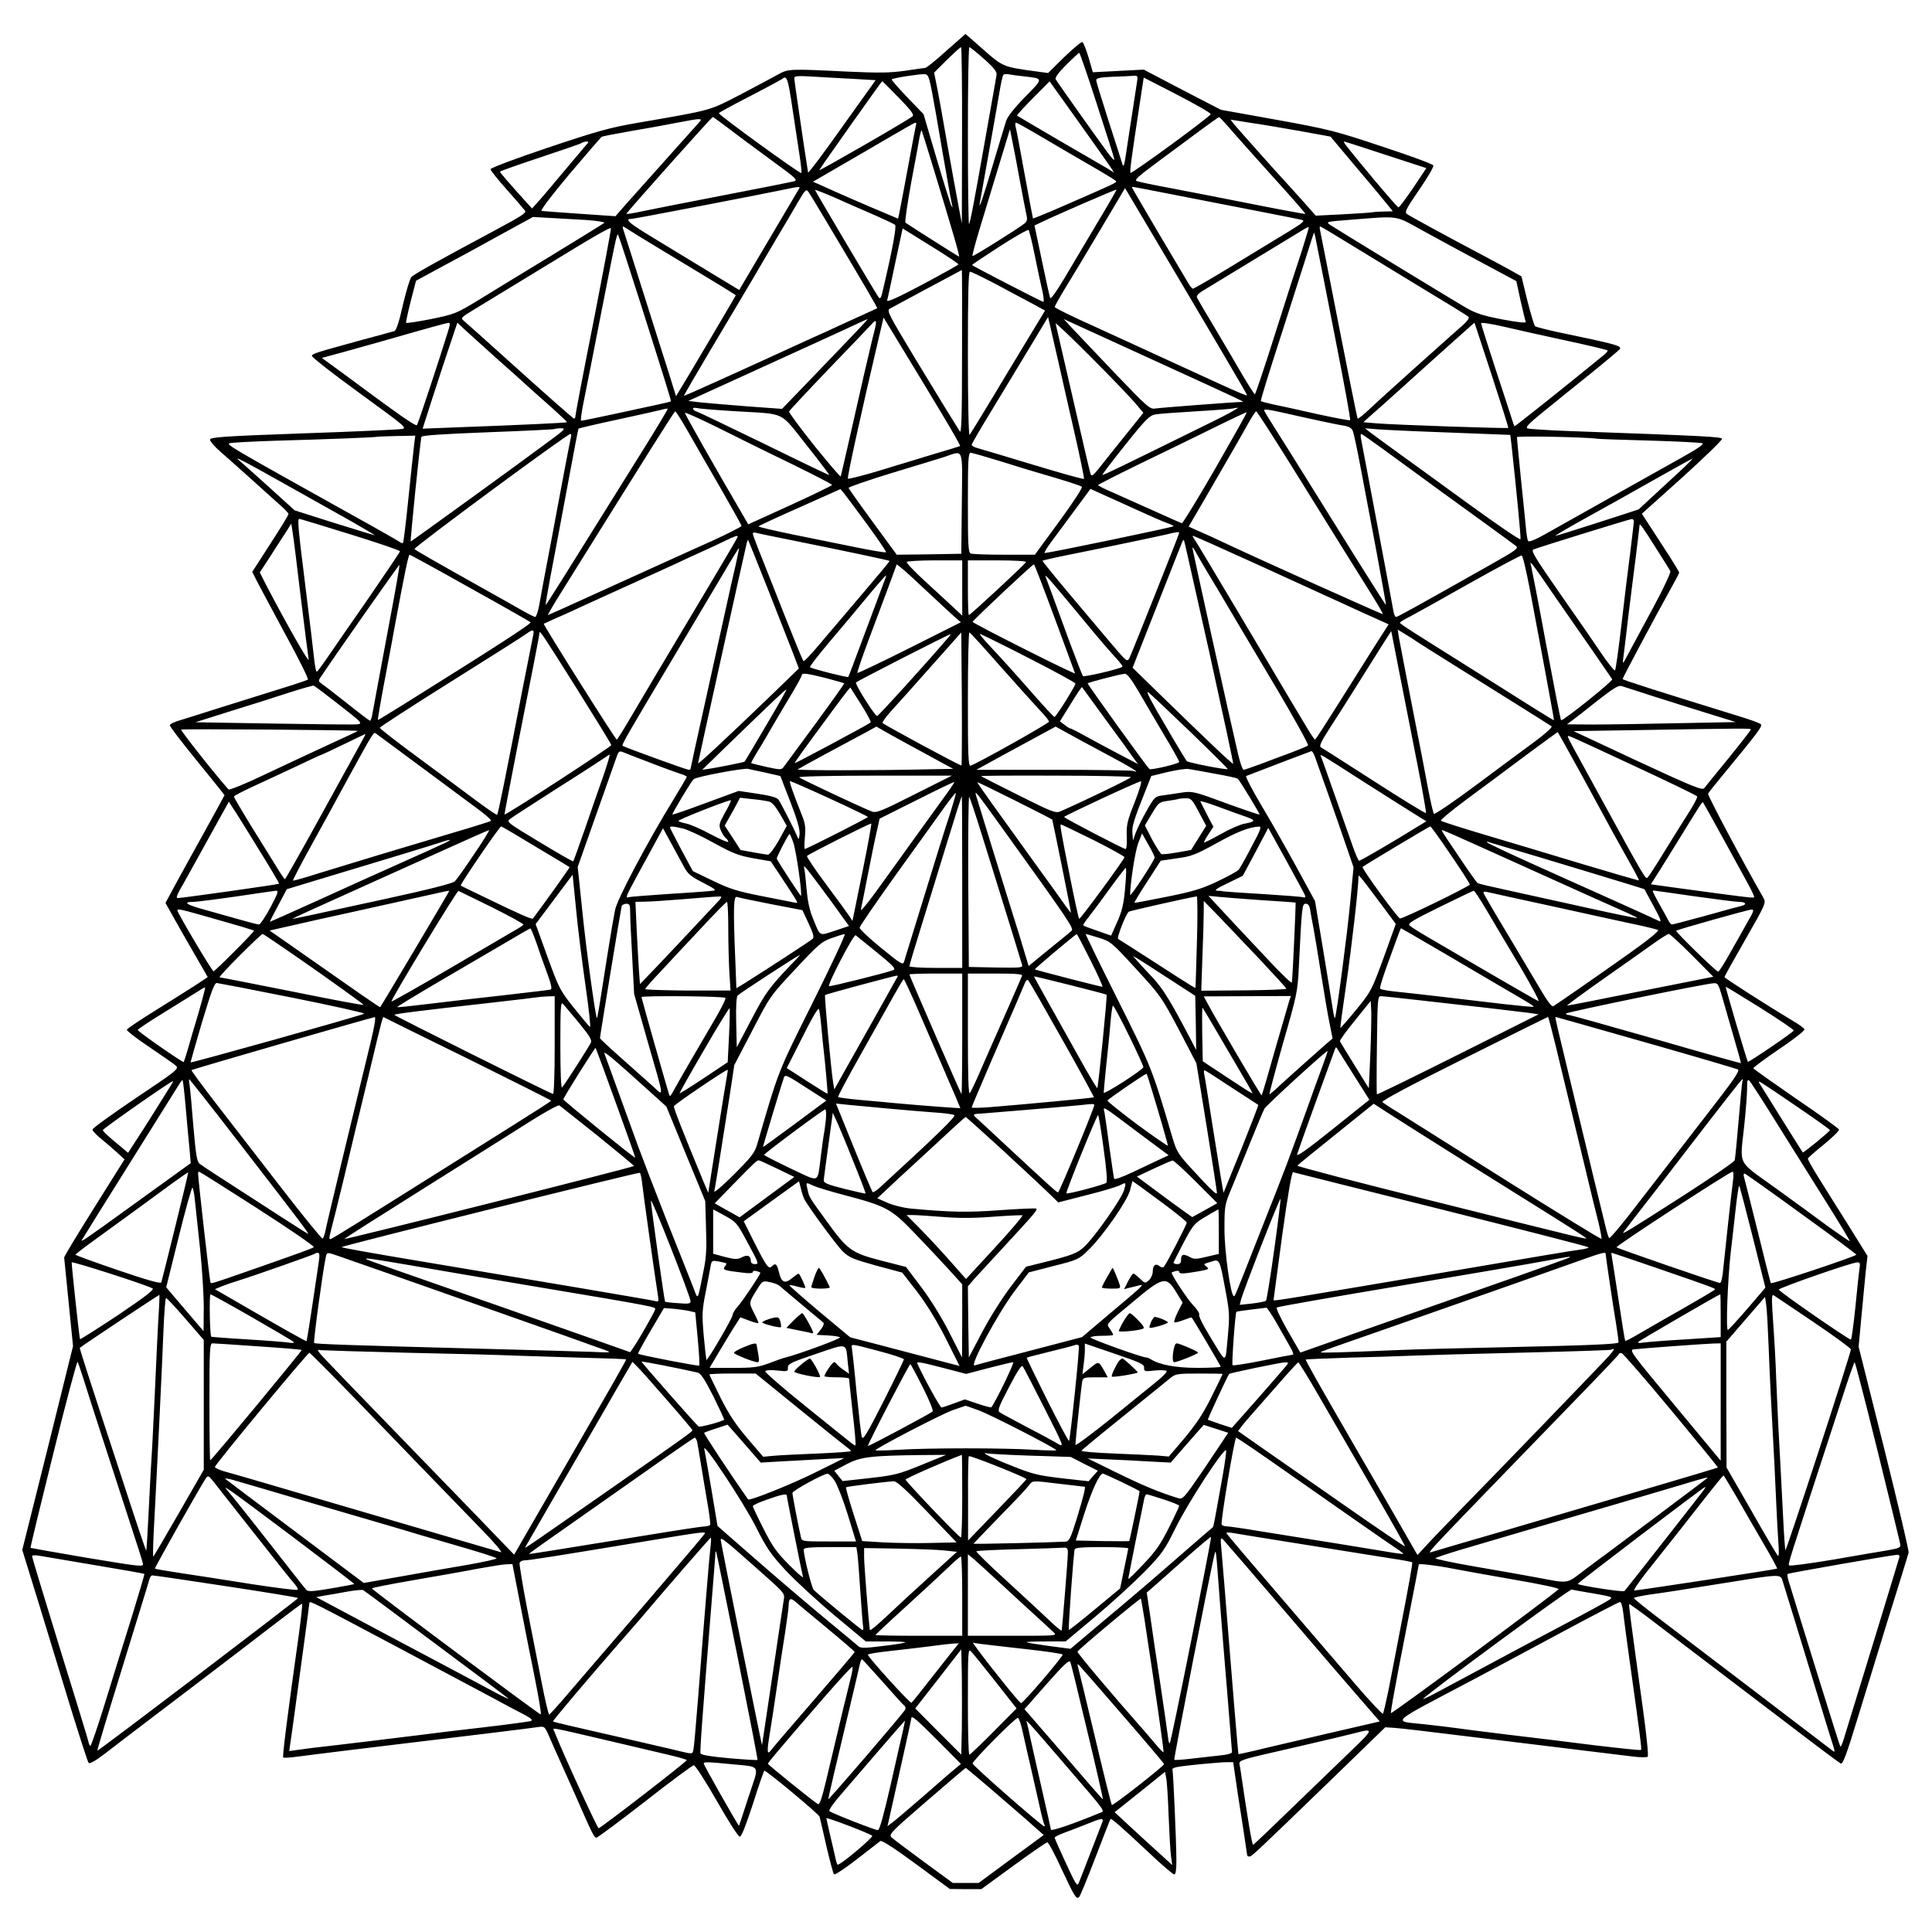<?xml version="1.0" standalone="no"?>
<!DOCTYPE svg PUBLIC "-//W3C//DTD SVG 20010904//EN"
 "http://www.w3.org/TR/2001/REC-SVG-20010904/DTD/svg10.dtd">
<svg version="1.0" xmlns="http://www.w3.org/2000/svg"
 width="1024pt" height="1024pt" viewBox="0 0 1024 1024"
 preserveAspectRatio="xMidYMid meet">
<g transform="translate(0,1024) scale(0.1,-0.1)"
fill="#000000" stroke="none">
<path d="M5015 9970 c-55 -50 -105 -90 -111 -90 -6 0 -54 -7 -107 -15 -78 -11
-135 -12 -295 -5 -327 16 -323 16 -384 -18 -29 -16 -119 -64 -199 -106 -160
-83 -145 -79 -534 -146 -157 -27 -219 -45 -482 -133 -172 -58 -303 -107 -303
-114 0 -7 40 -56 88 -110 48 -54 91 -104 95 -110 7 -12 -17 -27 -158 -103
-312 -167 -432 -234 -445 -249 -8 -10 -28 -77 -45 -149 -20 -90 -35 -134 -45
-137 -8 -2 -89 -25 -180 -49 -233 -64 -253 -70 -257 -82 -2 -6 111 -95 252
-197 247 -180 255 -186 223 -191 -18 -3 -253 -14 -523 -23 -419 -15 -490 -20
-492 -33 -1 -8 24 -37 55 -64 31 -27 100 -88 152 -135 52 -47 120 -108 151
-136 32 -27 58 -54 58 -59 1 -5 -43 -76 -96 -158 l-96 -149 26 -52 c15 -29 83
-155 151 -282 69 -126 122 -233 118 -237 -4 -3 -65 -24 -137 -46 -71 -22 -211
-66 -310 -97 -99 -32 -204 -64 -232 -73 -29 -8 -53 -20 -53 -26 0 -7 65 -92
145 -190 80 -98 145 -179 145 -181 0 -1 -51 -94 -113 -206 -62 -112 -133 -240
-157 -285 l-43 -80 90 -160 c50 -87 101 -176 113 -196 l21 -37 -68 -45 c-37
-24 -133 -84 -213 -134 -79 -49 -146 -94 -148 -100 -1 -5 52 -47 120 -92 68
-46 131 -90 141 -99 16 -16 4 -26 -213 -171 -126 -85 -230 -160 -230 -167 0
-7 21 -29 47 -50 26 -21 64 -54 85 -73 l38 -35 -160 -255 c-88 -140 -160 -259
-160 -265 1 -5 11 -113 24 -240 l23 -230 -134 -540 -135 -540 88 -285 c48
-157 125 -409 171 -560 47 -151 88 -279 93 -284 6 -6 40 14 87 50 107 83 245
187 538 410 138 105 306 234 375 287 69 53 128 97 131 97 3 0 -5 -73 -17 -162
-62 -441 -88 -648 -83 -653 3 -3 39 -1 80 5 41 5 148 19 239 30 698 84 992
120 1031 126 35 5 36 4 59 -48 12 -29 35 -80 50 -113 15 -33 53 -118 85 -190
95 -217 104 -235 116 -235 6 0 122 86 257 191 135 106 252 192 259 193 7 1 62
-84 122 -189 59 -104 114 -190 122 -190 9 0 33 62 70 175 30 96 58 175 60 175
13 0 289 -230 293 -244 2 -9 19 -79 36 -156 18 -77 36 -144 40 -149 5 -5 59
31 122 80 62 48 118 91 124 96 8 5 76 -39 190 -123 l178 -131 84 -1 83 0 170
124 c93 68 174 124 180 124 6 0 40 -63 75 -140 70 -150 79 -164 94 -149 5 5
44 99 86 209 42 110 78 202 80 204 4 5 53 -38 203 -178 67 -64 128 -116 135
-116 7 0 11 24 11 70 0 103 -17 479 -21 487 -2 3 8 9 23 12 37 8 227 26 267
26 l32 0 12 -83 c6 -45 23 -154 37 -242 13 -88 25 -163 25 -167 0 -5 5 -8 12
-8 12 0 19 6 447 420 l273 265 47 -3 c25 -1 210 -23 411 -48 201 -24 460 -56
575 -70 116 -14 241 -29 280 -34 38 -5 74 -5 78 -1 5 5 -6 111 -23 237 -68
491 -78 569 -75 572 1 2 64 -43 138 -100 74 -57 197 -150 273 -208 76 -58 264
-201 418 -318 154 -118 285 -216 292 -219 12 -5 31 47 98 267 19 63 85 277
146 475 62 198 114 367 116 375 3 8 -56 257 -130 554 l-135 538 15 162 c8 88
19 196 23 240 l9 79 -97 156 c-54 86 -126 200 -160 255 -34 54 -61 102 -59
106 2 4 40 38 86 75 45 37 81 72 79 78 -2 6 -104 80 -228 164 -123 85 -225
157 -226 161 -1 4 60 49 136 101 77 51 137 99 135 105 -3 7 -31 28 -63 46
-124 74 -360 225 -361 231 0 4 50 94 111 200 106 185 110 194 96 219 -115 201
-297 544 -294 553 3 7 45 59 93 117 168 204 197 241 187 251 -6 6 -52 23 -104
39 -453 140 -629 196 -629 201 0 6 167 320 249 467 28 50 51 94 51 97 0 3 -20
36 -43 73 -24 37 -69 106 -99 153 l-56 86 215 193 c117 106 212 198 210 204
-3 11 -87 15 -802 41 -115 4 -218 11 -228 14 -14 5 2 23 80 86 54 44 166 135
250 202 84 68 154 127 158 132 11 18 -13 25 -330 91 -60 13 -114 27 -119 31
-5 5 -23 66 -41 136 l-31 128 -57 32 c-32 18 -99 54 -150 81 -184 97 -382 205
-399 217 -15 10 -8 24 63 128 45 65 79 123 76 130 -2 7 -124 52 -271 100 -248
83 -284 92 -560 142 l-295 53 -205 106 -204 107 -135 -7 -135 -7 -22 77 c-13
42 -27 79 -33 83 -5 3 -48 -33 -96 -79 l-86 -85 -60 8 c-178 24 -180 25 -282
115 -52 46 -95 84 -96 84 -1 -1 -47 -41 -102 -90z m84 -447 l-1 -468 -18 95
c-10 52 -37 201 -60 330 -22 129 -47 267 -55 305 l-14 70 68 68 c38 37 71 67
75 67 3 0 6 -210 5 -467z m116 405 c50 -44 69 -68 67 -82 -1 -12 -10 -59 -18
-106 -8 -47 -26 -146 -39 -220 -65 -368 -83 -461 -89 -467 -3 -3 -6 206 -6
465 0 260 3 472 8 472 4 0 39 -28 77 -62z m597 -235 c48 -148 90 -279 93 -293
5 -16 -9 -3 -37 35 -58 79 -262 366 -272 384 -6 9 11 33 55 77 35 35 66 64 69
64 3 0 45 -120 92 -267z m-850 -63 c20 -118 46 -269 58 -335 11 -66 23 -129
26 -140 4 -15 3 -16 -4 -5 -4 8 -40 121 -78 250 l-69 235 -87 90 c-47 49 -84
92 -82 94 7 8 147 29 174 28 23 -2 25 -7 62 -217z m468 205 c102 -12 102 -8 3
-109 -55 -56 -93 -104 -100 -126 -6 -19 -37 -120 -68 -225 -55 -185 -81 -261
-71 -205 3 14 12 63 20 110 8 47 27 150 41 230 14 80 33 185 41 234 8 50 18
94 21 98 2 5 17 7 31 4 15 -3 52 -8 82 -11z m-907 -13 l118 -7 -178 -249 c-97
-137 -178 -245 -180 -240 -1 5 -11 72 -23 149 -11 77 -27 185 -35 239 -8 55
-15 105 -15 113 0 10 20 12 98 7 53 -3 150 -9 215 -12z m1503 -19 c-3 -21 -14
-94 -25 -163 -11 -69 -25 -163 -32 -210 -10 -66 -14 -80 -20 -60 -4 14 -37
116 -73 228 -36 112 -66 210 -66 217 0 11 21 15 83 18 45 1 95 4 110 5 28 2
29 1 23 -35z m-1827 -130 c13 -87 30 -200 38 -251 8 -51 13 -96 10 -99 -6 -6
-437 307 -437 317 0 3 73 43 163 89 89 46 166 88 172 92 25 23 32 2 54 -148z
m2218 -38 c-5 -15 -418 -317 -425 -311 -5 6 4 72 49 368 l21 137 179 -92 c98
-51 177 -96 176 -102z m-1654 88 c66 -68 83 -91 74 -99 -19 -18 -499 -294
-495 -286 3 9 331 472 334 472 1 0 40 -39 87 -87z m1126 -373 l16 -25 -35 22
c-19 11 -134 78 -255 148 -121 71 -222 130 -224 132 -3 2 35 44 84 93 l88 89
155 -217 c85 -119 162 -228 171 -242z m-2031 212 c42 -32 144 -108 226 -168
144 -105 148 -109 120 -116 -16 -4 -182 -37 -369 -73 -187 -36 -379 -74 -427
-84 -49 -11 -88 -17 -88 -14 0 6 452 513 458 513 2 0 38 -26 80 -58z m2657 1
c27 -32 130 -147 228 -256 99 -109 178 -199 176 -201 -2 -1 -123 21 -269 50
-146 29 -341 67 -435 85 -93 17 -179 35 -189 39 -16 5 5 24 109 101 70 52 171
126 224 166 53 39 99 72 102 72 3 1 27 -25 54 -56z m-2817 20 c-23 -26 -193
-215 -262 -293 -17 -19 -63 -71 -103 -115 l-71 -81 -189 13 c-103 7 -194 14
-202 15 -9 2 50 79 147 195 89 105 166 194 171 198 5 3 74 16 153 30 79 13
188 33 243 44 143 27 144 27 113 -6z m3195 -38 l159 -29 146 -174 c81 -95 155
-185 165 -198 l19 -24 -44 -1 c-23 0 -52 -2 -63 -4 -11 -2 -83 -7 -160 -11
l-141 -7 -79 89 c-44 49 -82 91 -85 94 -13 12 -247 275 -267 299 l-21 27 106
-17 c59 -8 178 -29 265 -44z m-2038 33 c-2 -7 -10 -51 -19 -98 -27 -147 -66
-354 -71 -377 l-5 -22 -68 29 c-78 32 -278 119 -340 148 l-43 19 138 80 c76
44 197 114 268 156 72 42 133 77 137 77 4 0 6 -6 3 -12z m634 -45 c102 -60
204 -120 339 -198 46 -27 85 -51 87 -55 5 -8 -12 -15 -264 -125 -95 -42 -175
-74 -176 -73 -1 2 -21 107 -44 233 -23 127 -44 241 -48 253 -3 12 -2 22 2 22
4 0 51 -26 104 -57z m-539 -193 c106 -348 138 -460 133 -460 -3 0 -243 152
-284 180 -4 3 10 100 31 215 22 116 42 225 45 244 4 18 8 31 10 30 1 -2 31
-96 65 -209z m455 -55 c15 -82 31 -164 35 -182 6 -24 4 -35 -8 -46 -28 -24
-274 -178 -278 -174 -2 2 14 62 35 133 69 226 111 367 138 454 l26 85 12 -60
c7 -33 25 -127 40 -210z m-2297 188 c-8 -10 -64 -76 -124 -147 -60 -72 -121
-144 -136 -160 l-28 -31 -32 35 c-90 100 -138 155 -138 160 0 3 94 36 208 74
114 38 214 72 222 77 8 5 21 9 29 9 12 0 12 -3 -1 -17z m4237 -54 l215 -70
-70 -105 c-39 -57 -74 -104 -78 -103 -4 0 -63 68 -132 150 -141 170 -164 199
-156 199 3 0 103 -32 221 -71z m-3108 -176 c-5 -9 -241 -408 -289 -489 l-30
-51 -142 86 c-77 47 -212 129 -298 181 -146 88 -172 110 -130 110 14 0 694
131 827 159 54 12 67 12 62 4z m1974 -33 c334 -65 662 -129 688 -135 20 -5 9
-15 -80 -69 -57 -35 -190 -115 -296 -180 -105 -64 -195 -116 -200 -116 -4 0
-15 12 -24 28 -9 15 -80 134 -158 266 -77 131 -141 240 -141 242 0 6 -15 8
211 -36z m-1839 -130 c217 -364 280 -471 277 -474 -2 -1 -69 -32 -149 -68 -80
-37 -176 -81 -215 -98 -359 -165 -658 -300 -660 -298 -1 2 62 110 139 240 78
130 179 301 226 380 46 79 109 186 140 238 31 52 76 128 99 168 39 67 44 72
56 55 7 -10 46 -74 87 -143z m268 18 c52 -23 99 -45 104 -50 9 -7 -14 -131
-61 -331 -13 -59 -17 -66 -28 -50 -23 34 -335 561 -335 566 0 3 51 -17 113
-44 61 -28 155 -68 207 -91z m1176 -39 c-57 -96 -135 -228 -174 -293 -42 -71
-73 -114 -76 -105 -3 8 -23 97 -44 199 l-39 185 36 17 c72 35 396 176 399 173
1 -1 -44 -80 -102 -176z m303 -79 c324 -546 491 -830 491 -835 0 -4 -42 13
-145 60 -203 93 -488 224 -667 306 -114 51 -208 97 -208 102 0 4 24 47 53 95
30 48 114 188 187 311 l133 224 29 -49 c16 -27 73 -123 127 -214z m-3011 94
c57 -4 99 -11 95 -15 -4 -4 -129 -81 -278 -172 -148 -90 -324 -197 -390 -238
-117 -71 -124 -74 -250 -100 -71 -14 -131 -23 -133 -20 -1 4 10 55 25 115 l28
108 140 76 c77 41 217 117 310 169 l170 93 90 -5 c50 -3 136 -8 193 -11z
m4434 -57 c73 -40 214 -117 314 -170 l181 -97 22 -102 c13 -56 25 -108 28
-114 3 -7 -39 -3 -124 13 -104 20 -140 32 -193 62 -77 45 -684 415 -720 439
-24 17 -21 17 105 27 267 21 235 26 387 -58z m-4396 -480 c-53 -266 -96 -492
-96 -501 0 -10 -4 -16 -9 -14 -5 2 -135 116 -287 253 -153 138 -286 257 -296
265 -17 14 -14 18 49 56 66 40 230 140 563 343 91 55 166 97 168 92 2 -5 -40
-227 -92 -494z m364 376 c91 -55 216 -130 278 -168 61 -37 112 -69 112 -70 0
-2 -254 -433 -297 -502 l-20 -33 -35 113 c-20 61 -81 256 -137 432 -56 176
-104 329 -108 340 -5 18 -4 18 18 4 13 -9 98 -61 189 -116z m3391 1 c-22 -65
-86 -264 -142 -441 -56 -178 -105 -323 -108 -323 -3 1 -33 47 -66 103 -32 56
-99 168 -147 250 -49 81 -91 153 -94 161 -3 8 8 21 28 33 71 43 495 301 528
321 19 12 35 20 37 18 1 -1 -15 -56 -36 -122z m267 24 c92 -56 217 -132 277
-169 263 -159 331 -201 339 -209 5 -5 -8 -23 -29 -42 -50 -44 -45 -39 -256
-228 -101 -91 -210 -189 -241 -219 -32 -30 -60 -52 -62 -50 -3 4 -51 242 -156
779 -22 113 -42 213 -44 223 -2 9 -2 17 1 17 3 0 80 -46 171 -102z m-2200 -23
c61 -38 112 -73 112 -76 0 -3 -86 -51 -191 -107 -132 -70 -190 -96 -187 -84 3
9 22 99 43 199 l39 182 36 -22 c20 -12 86 -53 148 -92z m516 -26 c14 -70 32
-154 40 -188 8 -34 10 -61 6 -61 -7 0 -365 185 -378 195 -2 2 64 45 145 98 81
52 151 92 155 88 3 -3 18 -63 32 -132z m1499 36 c9 -44 53 -266 97 -493 45
-228 79 -416 76 -419 -2 -3 -80 12 -173 32 -92 21 -197 44 -232 51 -36 8 -66
16 -68 18 -3 3 35 127 127 411 32 99 79 249 106 332 26 84 48 152 49 150 2 -1
10 -38 18 -82z m-3589 -290 c129 -406 164 -519 162 -522 -2 -3 -53 -14 -299
-67 -93 -20 -172 -36 -177 -36 -4 0 3 51 16 113 12 61 55 274 93 472 87 441
81 416 91 390 5 -11 56 -168 114 -350z m1705 -262 c0 -343 -3 -434 -12 -419
-30 47 -106 170 -242 395 -135 224 -146 245 -129 255 14 8 366 197 382 205 1
0 2 -196 1 -436z m185 358 c72 -39 159 -85 193 -103 l62 -34 -196 -324 c-107
-179 -199 -329 -204 -335 -5 -5 -9 175 -9 428 0 320 3 437 11 437 7 0 71 -31
143 -69z m-286 -694 c52 -87 93 -159 91 -161 -2 -1 -58 -19 -124 -38 -66 -20
-198 -60 -293 -89 -94 -29 -175 -49 -178 -46 -5 5 70 348 163 743 l26 111 110
-181 c61 -100 153 -252 205 -339z m611 288 c17 -77 56 -248 86 -379 30 -132
53 -242 50 -244 -3 -3 -121 30 -263 73 -141 43 -274 82 -294 88 -21 5 -38 14
-38 19 0 5 48 89 108 186 59 97 150 248 202 334 l95 158 11 -48 c6 -26 25
-110 43 -187z m-1075 153 c-38 -40 -141 -148 -229 -239 l-160 -166 -180 13
c-99 8 -211 17 -249 21 l-68 8 213 97 c395 180 634 289 684 313 28 13 52 24
54 24 2 1 -27 -32 -65 -71z m1681 -193 c343 -157 382 -175 372 -175 -35 0
-439 -31 -463 -35 -29 -5 -41 6 -210 182 -99 104 -201 211 -228 240 l-48 52
153 -70 c85 -39 276 -126 424 -194z m-1580 203 c-8 -29 -32 -133 -55 -231 -52
-230 -120 -529 -124 -542 -1 -5 -64 69 -140 163 -76 95 -136 177 -134 181 2 5
98 108 213 228 116 120 217 226 225 235 25 29 29 20 15 -34z m1395 -400 l30
-36 -52 -65 c-29 -36 -91 -113 -138 -172 -83 -106 -84 -107 -92 -79 -5 16 -46
195 -93 399 -47 203 -87 378 -90 390 -6 19 371 -358 435 -437z m2275 346 c116
-25 212 -48 215 -51 3 -3 -7 -15 -21 -26 -212 -173 -470 -379 -472 -376 -2 2
-8 20 -14 39 -6 19 -45 139 -87 266 -42 128 -76 236 -76 241 0 5 55 -3 123
-19 67 -16 217 -49 332 -74z m-5929 54 c-48 -155 -160 -494 -166 -501 -7 -8
-94 53 -404 283 l-100 73 125 34 c68 19 165 46 214 60 222 64 321 91 332 92 9
1 9 -9 -1 -41z m269 -159 c83 -73 161 -144 175 -157 14 -12 62 -55 107 -95 44
-40 80 -73 78 -75 -3 -3 -279 -16 -587 -27 l-178 -7 14 44 c7 23 48 150 91
281 l79 237 35 -33 c20 -19 104 -94 186 -168z m5349 -357 c-3 -4 -599 16 -694
24 l-74 6 34 31 c19 16 94 83 165 147 72 65 188 170 260 234 l130 116 91 -277
c50 -153 90 -279 88 -281z m-4581 -109 c-445 -714 -518 -831 -521 -829 -1 2 9
63 23 137 32 168 52 275 106 564 23 127 44 232 45 233 1 2 94 24 206 48 112
24 217 48 233 52 17 5 32 7 34 6 2 -2 -55 -97 -126 -211z m492 197 c264 -16
225 3 369 -178 68 -86 123 -158 121 -160 -1 -1 -158 74 -349 168 -192 93 -352
170 -356 170 -5 0 -12 5 -16 11 -4 8 3 9 22 6 16 -4 110 -11 209 -17z m2525
-53 c-493 -243 -583 -287 -587 -284 -2 2 53 74 121 159 106 133 129 156 158
161 18 4 116 11 218 17 102 6 190 13 195 15 6 2 17 3 25 4 8 0 -50 -33 -130
-72z m360 48 c157 -36 308 -68 338 -72 22 -4 37 -13 42 -27 5 -11 23 -95 40
-186 17 -91 55 -293 85 -450 29 -157 52 -286 51 -287 -1 -2 -128 199 -281 445
-153 246 -298 478 -322 515 -24 37 -43 70 -43 72 0 8 20 5 90 -10z m-3143
-103 c33 -59 111 -193 172 -299 61 -106 111 -196 111 -200 0 -5 -69 -40 -152
-78 -84 -38 -229 -103 -323 -146 -93 -42 -255 -116 -359 -163 -103 -47 -190
-86 -192 -86 -2 0 18 35 44 78 511 819 626 1002 631 1002 3 0 34 -48 68 -108z
m541 -167 c122 -60 222 -111 222 -115 0 -4 -100 -52 -222 -108 l-222 -101 -39
67 c-141 241 -297 517 -297 524 0 4 75 -29 168 -75 92 -46 267 -133 390 -192z
m2254 -27 c-93 -161 -173 -292 -178 -291 -5 1 -74 32 -154 68 -80 36 -178 80
-217 97 -40 17 -73 34 -73 37 0 3 103 55 228 116 125 60 301 146 392 191 91
45 166 80 168 79 2 -2 -73 -135 -166 -297z m393 29 c218 -351 373 -600 442
-710 30 -48 54 -90 52 -92 -3 -2 -691 307 -865 390 -16 8 -60 28 -97 44 l-67
30 72 123 c143 247 211 364 245 426 19 34 38 62 41 62 4 0 83 -123 177 -273z
m-3931 110 c-172 -128 -724 -527 -727 -527 -4 0 51 542 57 555 2 7 114 15 352
24 192 7 351 15 353 17 2 2 18 4 34 4 28 0 21 -7 -69 -73z m4791 50 l310 -12
7 -60 c24 -219 50 -485 47 -493 -2 -6 -128 80 -279 190 -151 110 -324 235
-385 279 -60 44 -121 88 -135 99 l-25 20 75 -6 c41 -3 214 -11 385 -17z
m-4669 -24 c-2 -10 -16 -79 -30 -153 -14 -74 -48 -254 -75 -400 -28 -146 -56
-295 -62 -332 -7 -38 -17 -68 -22 -68 -6 0 -44 20 -86 44 -42 24 -134 76 -206
116 -248 139 -340 192 -348 200 -8 7 808 609 826 610 5 0 6 -8 3 -17z m4307
-65 c275 -201 372 -272 522 -380 88 -64 169 -123 179 -131 17 -13 6 -21 -150
-109 -413 -233 -477 -268 -485 -268 -4 0 -10 12 -13 28 -3 15 -16 88 -30 162
-32 173 -135 716 -142 753 -3 15 -3 27 1 27 3 0 56 -37 118 -82z m-5138 25
c-3 -26 -17 -153 -30 -281 -13 -129 -26 -236 -29 -239 -3 -3 -11 -1 -18 5 -7
5 -125 73 -263 149 -635 354 -657 367 -638 374 10 3 117 9 238 13 285 8 539
18 543 21 2 1 48 3 103 4 l100 2 -6 -48z m6266 32 c9 -2 135 -6 280 -10 145
-4 272 -11 281 -14 12 -4 -20 -27 -110 -77 -70 -39 -242 -136 -382 -214 -140
-79 -293 -165 -340 -191 -57 -32 -87 -43 -91 -36 -4 7 -9 41 -12 77 -4 36 -15
155 -27 265 -11 110 -20 204 -20 208 0 8 376 0 421 -8z m-3363 -342 l-3 -268
-171 -3 -171 -2 -126 172 c-70 95 -128 177 -129 182 -2 4 98 39 222 77 124 37
252 77 285 87 105 35 96 60 93 -245z m209 221 c82 -26 168 -52 193 -59 154
-45 226 -68 234 -75 5 -5 -49 -87 -120 -184 l-129 -176 -162 0 c-89 0 -168 3
-177 6 -14 5 -16 39 -16 270 0 226 2 264 15 264 8 0 81 -21 162 -46z m-3805
-115 c128 -72 290 -163 360 -202 69 -40 126 -73 125 -74 -1 -1 -97 29 -214 65
l-211 67 -138 125 c-76 69 -145 130 -153 137 -43 33 18 2 231 -118z m7423 83
c-28 -26 -93 -86 -145 -134 l-95 -88 -216 -70 c-118 -38 -220 -70 -225 -70 -5
0 63 40 151 89 88 48 252 140 365 204 113 64 207 116 210 116 3 0 -18 -21 -45
-47z m-4329 -301 c58 -79 103 -146 100 -148 -3 -3 -74 9 -158 26 -84 17 -235
48 -335 68 -101 21 -183 40 -183 43 1 3 98 48 218 101 l217 97 18 -22 c9 -11
65 -86 123 -165z m1424 79 c74 -34 150 -67 168 -73 17 -6 32 -13 32 -16 0 -5
-664 -143 -683 -142 -4 1 11 27 35 59 23 31 79 107 125 169 l83 112 52 -24
c29 -13 114 -51 188 -85z m-4163 -132 c145 -45 263 -85 263 -90 0 -4 -78 -119
-172 -256 -95 -136 -193 -278 -218 -315 -25 -36 -48 -67 -51 -67 -4 0 -10 30
-14 68 -4 37 -24 209 -46 382 -41 327 -43 360 -32 360 3 0 125 -37 270 -82z
m6803 70 c0 -7 -9 -80 -19 -163 -11 -82 -32 -256 -47 -385 -15 -129 -30 -238
-34 -243 -3 -4 -38 39 -76 95 -38 57 -138 201 -222 321 -127 183 -149 219
-134 225 33 13 507 160 520 161 6 1 12 -5 12 -11z m-7065 -411 c20 -161 38
-305 41 -322 4 -26 -118 189 -223 390 l-36 71 58 89 c32 50 69 108 84 130 l25
40 8 -53 c5 -30 24 -185 43 -345z m7182 268 c38 -60 73 -115 76 -122 4 -6 -36
-92 -89 -190 -53 -98 -112 -207 -131 -243 -34 -64 -34 -64 -29 -25 3 22 15
119 26 215 12 96 30 243 41 326 10 84 19 155 19 160 0 14 15 -7 87 -121z
m-4552 36 c286 -58 488 -101 490 -104 2 -1 -63 -79 -144 -174 -80 -94 -182
-214 -226 -266 -44 -53 -83 -94 -86 -91 -4 2 -41 93 -84 201 -43 109 -102 258
-131 331 -30 74 -54 138 -54 143 0 6 8 8 18 5 9 -3 107 -23 217 -45z m2025 45
c0 -8 -252 -640 -264 -664 -12 -22 -15 -19 -103 85 -50 59 -152 180 -226 268
-74 88 -133 162 -132 163 2 2 66 17 142 32 195 39 471 97 518 108 47 12 65 14
65 8z m-2340 -21 c0 -3 -64 -112 -142 -243 -287 -480 -346 -580 -419 -704 -41
-70 -77 -128 -80 -128 -7 0 -392 611 -387 614 2 1 32 15 68 31 36 15 103 46
150 68 47 21 155 71 240 109 85 39 191 87 235 107 44 21 109 51 145 67 36 16
90 41 120 56 56 27 70 32 70 23z m2748 -144 c180 -82 388 -177 462 -211 74
-34 159 -73 187 -85 l53 -24 -73 -114 c-39 -62 -126 -200 -192 -305 -66 -105
-122 -192 -125 -192 -3 0 -21 26 -40 58 -19 31 -60 100 -91 152 -31 52 -156
264 -279 470 -123 206 -227 381 -233 388 -5 6 -7 12 -3 12 3 0 154 -67 334
-149z m-2585 -141 c57 -146 117 -298 133 -339 l28 -74 -159 -154 c-248 -238
-375 -356 -375 -348 0 7 241 1096 257 1163 3 13 7 22 8 20 2 -2 50 -122 108
-268z m2337 -329 c71 -322 128 -587 126 -589 -4 -3 -129 115 -407 386 l-126
123 127 322 c70 177 130 331 135 342 4 11 9 16 11 10 2 -5 62 -273 134 -594z
m-2511 464 c-12 -50 -36 -157 -54 -240 -18 -82 -67 -304 -109 -493 -42 -188
-76 -344 -76 -347 0 -3 -5 -5 -10 -5 -11 0 -341 120 -350 127 -6 6 21 52 260
453 113 190 239 402 280 471 41 70 76 126 77 125 1 -1 -7 -42 -18 -91z m2499
-35 c25 -41 80 -133 122 -205 42 -71 154 -260 249 -419 94 -159 168 -293 164
-297 -4 -4 -45 -21 -90 -38 -46 -17 -119 -44 -163 -61 -43 -16 -84 -30 -89
-30 -5 0 -19 39 -30 88 -39 165 -241 1080 -241 1089 1 4 8 -5 17 -22 9 -16 36
-64 61 -105z m-3907 -86 c173 -96 317 -178 321 -182 7 -7 -186 -131 -661 -428
-80 -50 -147 -91 -148 -90 -2 2 16 108 52 296 14 74 32 169 39 210 51 275 71
370 77 370 3 0 148 -79 320 -176z m5616 0 c17 -93 44 -232 58 -309 14 -77 37
-196 49 -265 13 -69 23 -126 22 -127 -2 -2 -82 48 -481 300 -104 65 -223 140
-262 165 -40 25 -73 48 -73 51 0 4 24 19 53 33 28 15 171 94 317 177 146 82
270 148 275 147 6 -1 24 -79 42 -172z m-3007 0 l0 -147 -52 49 c-29 27 -97 89
-150 138 -53 49 -95 93 -92 98 3 4 70 8 150 8 l144 0 0 -146z m338 137 c-4
-11 -295 -281 -303 -281 -3 0 -5 65 -5 145 l0 145 156 0 c91 0 154 -4 152 -9z
m2792 -166 c57 -82 150 -217 207 -298 56 -81 105 -152 108 -157 6 -9 -264
-225 -271 -217 -3 2 -38 182 -79 401 -40 218 -77 406 -80 418 -10 33 0 21 115
-147z m-6160 -121 c-62 -331 -87 -468 -96 -516 -3 -21 -9 -38 -13 -38 -3 0
-60 43 -126 96 -66 52 -127 99 -135 104 -11 7 -12 13 -5 24 64 98 420 605 422
602 2 -2 -19 -125 -47 -272z m2852 124 c66 -62 132 -123 146 -135 l25 -21
-273 -137 c-149 -75 -274 -134 -276 -132 -2 2 24 80 59 173 35 93 83 222 107
286 l43 117 24 -19 c14 -10 79 -70 145 -132z m668 -134 c58 -156 106 -288 108
-293 1 -4 -120 54 -270 130 -150 75 -273 140 -273 143 0 7 317 305 325 305 3
0 52 -128 110 -285z m-900 204 c-5 -13 -50 -133 -100 -268 -50 -134 -92 -246
-94 -248 -5 -4 -196 44 -203 52 -3 2 45 65 107 138 62 73 153 181 202 241 49
59 91 107 94 107 2 0 -1 -10 -6 -22z m957 -99 c48 -58 121 -145 162 -195 41
-49 91 -106 110 -126 19 -21 33 -39 30 -42 -12 -11 -203 -56 -209 -49 -4 4
-35 85 -70 178 -57 157 -107 291 -125 340 -11 27 -3 19 102 -106z m-2821 -196
c-3 -16 -29 -145 -57 -288 -90 -467 -129 -659 -134 -663 -3 -3 -52 31 -110 74
-58 43 -197 147 -309 229 -113 83 -204 154 -203 158 2 5 171 115 377 244 206
129 386 243 400 254 34 25 43 24 36 -8z m4684 -34 c25 -17 254 -160 545 -342
88 -55 164 -103 169 -107 4 -5 -36 -41 -90 -81 -55 -40 -195 -144 -313 -232
-117 -87 -217 -155 -221 -150 -4 4 -17 62 -30 128 -12 66 -50 264 -85 440 -34
176 -66 340 -70 364 l-7 44 38 -23 c22 -13 50 -31 64 -41z m-4451 -252 c99
-158 181 -291 181 -296 0 -9 -561 -374 -566 -368 -1 1 29 157 66 347 81 407
120 610 120 618 0 13 25 -24 199 -301z m2037 -404 c-4 -4 -404 212 -418 225
-3 4 17 32 45 63 29 31 124 138 212 237 l160 180 3 -351 c1 -192 0 -352 -2
-354z m209 522 c88 -99 181 -202 207 -230 26 -27 48 -54 48 -60 -1 -9 -387
-226 -416 -233 -12 -3 -14 56 -14 353 0 196 4 355 8 353 5 -1 80 -84 167 -183z
m2204 -498 c29 -147 51 -271 49 -276 -2 -4 -124 71 -273 167 -148 95 -276 177
-284 181 -10 6 0 29 44 97 32 49 102 159 155 244 53 85 114 182 135 215 l39
60 41 -210 c23 -115 65 -331 94 -478z m-2481 656 c-120 -140 -372 -418 -379
-418 -12 0 -118 168 -112 178 4 6 490 255 502 256 2 1 -3 -7 -11 -16z m423
-110 c137 -70 249 -131 249 -136 0 -13 -103 -177 -111 -177 -4 0 -53 53 -110
118 -125 142 -168 189 -238 264 -30 32 -51 58 -47 58 5 0 120 -57 257 -127z
m-1073 -107 c52 -14 95 -26 97 -28 1 -1 -67 -97 -152 -213 -85 -115 -160 -218
-168 -228 -13 -18 -16 -18 -92 -2 -43 10 -79 19 -81 20 -2 2 8 20 21 42 13 21
51 83 82 138 32 55 82 140 112 189 29 49 53 93 53 98 0 13 28 9 128 -16z
m1658 -73 c31 -54 92 -157 135 -230 44 -73 79 -136 79 -141 0 -10 -150 -45
-158 -38 -19 19 -330 451 -327 454 5 6 177 50 197 51 12 1 36 -31 74 -96z
m-4239 -68 c121 -94 126 -100 98 -104 -16 -2 -217 0 -444 4 l-415 7 190 60
c104 32 243 76 309 98 66 21 123 37 127 36 4 0 65 -46 135 -101z m6968 44 c83
-26 214 -68 293 -92 l142 -44 -307 -6 c-170 -4 -371 -7 -448 -7 l-140 1 30 22
c16 12 77 59 134 105 81 63 109 81 125 76 12 -4 89 -28 171 -55z m-4200 -44
c30 -48 53 -91 50 -94 -9 -9 -400 -218 -403 -216 -2 2 63 93 145 203 81 111
148 200 150 198 1 -1 27 -42 58 -91z m1296 -80 c69 -93 135 -185 147 -203 l24
-32 -99 52 c-54 28 -133 71 -177 95 -43 24 -81 43 -85 43 -3 0 -17 9 -30 19
l-23 18 57 92 c31 51 58 91 60 89 1 -2 58 -79 126 -173z m-1801 -31 c-61 -104
-112 -190 -114 -191 -3 -3 -132 -29 -183 -37 l-41 -6 116 113 c276 267 327
315 330 312 2 -1 -47 -88 -108 -191z m2250 -34 c110 -106 199 -195 197 -196
-6 -6 -209 34 -217 42 -4 5 -58 93 -118 197 -70 118 -102 180 -86 168 13 -10
114 -105 224 -211z m-1392 -122 l134 -73 -109 -2 c-282 -7 -721 -7 -715 -1 4
3 72 41 152 84 80 43 172 92 205 110 l60 33 70 -40 c38 -21 130 -72 203 -111z
m942 7 c134 -71 193 -108 147 -91 -10 3 -202 6 -425 6 l-407 0 140 77 c77 42
171 93 210 114 l70 38 60 -33 c33 -19 125 -68 205 -111z m-3963 121 c0 -1 -72
-35 -160 -75 -89 -41 -242 -113 -340 -159 -98 -47 -182 -81 -186 -76 -82 93
-251 308 -251 317 0 5 929 -2 937 -7z m7383 8 c0 -4 -53 -72 -117 -151 -65
-79 -123 -151 -130 -160 -10 -13 -56 5 -353 143 l-340 159 317 5 c586 10 623
10 623 4z m-7060 -190 c118 -88 254 -188 302 -224 49 -35 85 -67 80 -71 -4 -3
-99 -33 -212 -66 -263 -78 -551 -165 -709 -214 -68 -22 -126 -38 -128 -36 -2
2 42 87 98 188 56 101 142 258 191 349 139 253 138 252 151 242 7 -5 109 -81
227 -168z m6171 -66 c73 -134 146 -268 162 -298 17 -30 54 -97 83 -149 30 -52
52 -96 51 -97 -2 -2 -138 38 -302 87 -165 50 -399 120 -520 156 -121 36 -224
69 -228 73 -4 4 59 56 140 116 81 60 222 164 312 232 91 67 166 122 167 122 1
0 62 -109 135 -242z m-6486 170 c-19 -35 -115 -208 -212 -385 -98 -178 -180
-323 -183 -323 -3 0 -25 33 -49 73 -25 40 -84 136 -133 214 -48 79 -88 146
-88 151 0 4 44 27 98 52 53 24 157 73 230 107 73 35 134 63 137 63 2 0 55 25
117 55 62 30 114 55 115 55 2 0 -13 -28 -32 -62z m6760 -109 c179 -83 328
-155 330 -160 3 -4 -14 -38 -38 -76 -24 -37 -81 -129 -127 -203 -45 -74 -88
-141 -95 -148 -13 -15 -4 -31 -258 433 -60 110 -122 223 -138 252 -16 29 -29
55 -29 59 0 9 -8 12 355 -157z m-5220 19 c72 -28 145 -54 163 -60 17 -5 32
-12 32 -15 0 -3 -31 -56 -68 -117 -139 -225 -302 -534 -312 -589 -5 -28 -12
-65 -15 -82 -7 -38 -40 -246 -62 -387 -9 -59 -18 -106 -19 -105 -8 8 -58 371
-78 572 l-24 230 60 170 c64 182 136 385 150 424 6 17 13 21 26 16 9 -4 76
-30 147 -57z m3523 35 c11 -29 119 -335 175 -499 l31 -91 -18 -189 c-15 -161
-70 -578 -80 -609 -2 -5 -7 13 -11 40 -4 28 -27 169 -51 314 l-44 265 -101
185 c-56 102 -140 251 -188 330 -47 80 -81 146 -76 148 102 40 342 131 346
132 4 0 11 -11 17 -26z m-3770 -105 c-22 -62 -66 -189 -98 -282 -32 -92 -60
-170 -62 -171 -2 -2 -83 44 -180 103 -171 103 -175 106 -154 122 11 9 125 82
251 163 127 80 239 153 250 161 11 8 23 16 26 16 3 0 -12 -51 -33 -112z m4032
-33 c113 -72 233 -148 267 -169 l63 -39 -43 -26 c-114 -71 -306 -184 -313
-183 -5 0 -20 36 -35 79 -79 224 -158 450 -165 467 -9 23 -32 36 226 -129z
m-3169 49 l75 -17 53 -137 c37 -95 51 -147 49 -171 -3 -28 -5 -31 -12 -14 -13
34 -87 179 -100 197 -8 11 -43 21 -111 31 l-100 15 -174 -64 c-96 -36 -175
-63 -177 -61 -4 3 98 173 112 187 13 13 264 60 289 55 11 -3 54 -12 96 -21z
m2379 -5 c63 -11 118 -23 121 -27 14 -15 118 -187 115 -189 -2 -2 -82 25 -178
60 -164 61 -178 64 -229 57 -30 -5 -75 -11 -101 -15 -46 -6 -48 -7 -91 -83
-24 -42 -50 -95 -58 -117 l-14 -40 -3 38 c-3 37 6 68 70 228 l30 76 86 21 c48
11 98 19 112 16 14 -2 77 -13 140 -25z m-1594 -110 c-174 -88 -201 -99 -225
-90 -46 17 -376 172 -385 181 -5 5 173 9 400 9 l409 0 -199 -100z m1148 92 c3
-5 -241 -123 -375 -182 -24 -10 -45 -2 -220 86 -107 53 -196 99 -199 101 -2 3
175 4 393 3 218 0 399 -4 401 -8z m-1597 -113 c111 -51 202 -95 203 -98 0 -5
-325 -170 -335 -170 -2 0 -2 28 1 63 5 50 2 73 -16 117 -49 124 -69 180 -62
180 4 0 98 -41 209 -92z m603 1 c-33 -46 -109 -151 -169 -234 -59 -82 -145
-202 -191 -265 -46 -63 -80 -104 -77 -90 3 14 20 97 37 185 17 88 38 191 47
228 l15 68 196 98 c109 55 198 98 200 96 2 -1 -24 -40 -58 -86z m577 -113 c2
-2 101 -491 99 -493 -1 -2 -20 23 -42 55 -22 31 -89 125 -149 207 -215 298
-305 423 -305 429 0 4 376 -184 397 -198z m437 92 c-40 -101 -44 -120 -42
-181 2 -37 -1 -67 -6 -67 -11 0 -326 164 -326 170 0 6 391 188 407 189 6 1 -8
-47 -33 -111z m-978 -59 c-30 -90 -64 -199 -213 -684 -14 -44 -28 -90 -31
-102 -6 -19 -17 -13 -122 73 -63 51 -114 100 -114 107 1 8 88 135 194 283 107
148 220 306 253 352 33 46 61 81 63 79 2 -2 -12 -50 -30 -108z m266 -64 c372
-517 391 -546 377 -559 -8 -7 -62 -52 -121 -99 l-106 -87 -22 73 c-11 39 -43
142 -70 227 -46 146 -174 562 -187 605 -8 29 0 19 129 -160z m-202 -300 l0
-455 -140 0 c-78 0 -140 4 -140 9 0 5 29 103 65 218 35 114 97 315 137 445 40
131 74 238 76 238 1 0 2 -205 2 -455z m102 257 c32 -103 74 -239 94 -302 34
-108 109 -353 121 -393 5 -16 -4 -17 -138 -15 l-144 3 -3 454 c-1 250 1 451 5
448 3 -4 33 -91 65 -195z m-1131 171 c19 -3 36 -22 63 -67 l36 -63 -42 -77
c-25 -43 -49 -76 -58 -76 -8 1 -44 6 -80 13 l-65 12 -42 65 -42 64 23 41 c13
22 31 55 41 74 l17 33 61 -7 c34 -3 74 -9 88 -12z m2283 -57 l39 -73 -40 -64
-40 -64 -73 -13 c-40 -7 -77 -11 -84 -9 -6 3 -28 38 -50 78 l-38 74 37 62 c35
59 39 62 83 68 26 4 52 8 57 10 6 2 24 4 40 4 27 1 34 -6 69 -73z m-2510 -1
c-33 -60 -35 -68 -24 -95 7 -16 18 -35 26 -41 8 -6 14 -16 14 -21 0 -5 -42 13
-93 40 -51 28 -109 53 -130 57 -20 4 -39 10 -41 14 -4 6 248 105 277 110 4 0
-8 -28 -29 -64z m2760 -24 c54 -19 52 -25 -9 -37 -22 -4 -78 -28 -125 -55 -47
-26 -86 -46 -88 -44 -2 2 8 21 23 43 l26 40 -33 63 c-18 35 -34 67 -36 72 -2
4 41 -9 95 -29 54 -20 120 -44 147 -53z m-5235 -169 c63 -101 112 -184 110
-186 -4 -4 -515 -76 -537 -76 -9 0 -5 14 11 43 14 23 77 138 142 255 l118 213
21 -33 c13 -18 73 -115 135 -216z m7759 63 c54 -99 116 -211 136 -248 21 -38
36 -71 33 -73 -4 -5 -65 3 -425 52 l-122 17 15 24 c9 13 56 88 104 166 146
237 153 248 157 245 2 -2 48 -85 102 -183z m-4553 -167 c-26 -128 -49 -243
-52 -256 l-5 -23 -18 28 c-10 15 -66 91 -123 168 -58 77 -102 144 -100 148 6
9 337 176 341 172 2 -2 -17 -108 -43 -237z m1220 150 c91 -46 165 -87 165 -91
0 -11 -232 -327 -240 -327 -3 0 -25 102 -50 228 -51 258 -53 272 -46 272 3 0
80 -37 171 -82z m-2957 -35 c97 -58 179 -107 181 -109 2 -2 -146 -209 -195
-273 -5 -5 -82 29 -242 107 -75 36 -139 67 -140 68 -6 4 206 314 214 314 3 0
85 -48 182 -107z m780 96 c24 -5 98 -39 164 -76 104 -57 133 -68 211 -82 l92
-16 56 -84 c31 -47 64 -97 73 -112 15 -25 15 -27 -1 -23 -10 2 -88 17 -173 34
-132 26 -171 38 -262 82 l-106 51 -59 110 c-32 60 -59 114 -61 118 -5 11 12
11 66 -2z m3016 -96 c-31 -60 -62 -114 -68 -122 -6 -8 -57 -36 -112 -62 -84
-40 -131 -54 -270 -82 -93 -19 -170 -33 -172 -32 -1 1 29 52 69 113 l71 110
87 13 c76 10 99 19 209 80 111 61 171 85 225 88 15 1 8 -19 -39 -106z m1054
-42 c56 -82 102 -153 102 -159 0 -10 -359 -184 -370 -180 -15 6 -205 267 -198
273 8 8 354 215 359 215 3 0 52 -67 107 -149z m-4064 -63 c22 -41 37 -53 103
-87 61 -31 72 -40 53 -42 -14 -1 -34 -3 -45 -4 -11 -1 -103 -8 -205 -14 -102
-7 -191 -14 -197 -16 -20 -7 -16 3 42 110 30 55 74 135 97 178 l42 77 42 -77
c23 -43 54 -99 68 -125z m3293 -154 c3 -9 0 -13 -8 -10 -8 3 -102 10 -209 17
-107 6 -201 13 -210 14 -8 2 -26 4 -39 4 -18 1 -1 13 56 40 l80 39 68 127 67
127 95 -172 c52 -95 97 -178 100 -186z m-4404 219 c-47 -71 -93 -135 -102
-144 -11 -11 -136 -43 -371 -94 -435 -95 -484 -105 -490 -105 -5 0 102 49 460
210 96 43 265 119 375 169 110 50 203 91 207 91 4 0 -31 -57 -79 -127z m5335
38 c505 -228 731 -330 780 -351 29 -13 51 -24 49 -26 -1 -2 -122 23 -267 55
-146 32 -334 74 -417 92 -84 18 -156 35 -161 38 -5 3 -47 62 -93 131 -104 154
-101 150 -94 150 4 0 95 -40 203 -89z m-3643 22 c15 -42 48 -273 40 -281 -2
-3 -124 184 -128 197 -2 7 62 131 68 131 2 0 11 -21 20 -47z m1915 -78 c0 -6
-29 -55 -65 -110 -36 -55 -65 -95 -65 -88 0 59 26 229 42 272 l21 54 33 -59
c19 -32 34 -64 34 -69z m-3775 71 c-27 -13 -131 -60 -230 -104 -99 -44 -294
-132 -432 -195 -139 -63 -253 -114 -253 -112 0 1 20 41 45 87 l45 85 158 48
c340 102 619 187 657 200 61 21 66 16 10 -9z m5648 -20 c128 -37 722 -217 723
-219 1 -1 23 -42 49 -91 36 -65 43 -86 29 -78 -20 11 -299 136 -669 302 -126
57 -234 108 -240 113 -7 7 -4 8 8 3 10 -3 55 -17 100 -30z m-3641 -211 c41
-55 91 -123 111 -152 l37 -51 -75 -25 c-86 -28 -76 -34 -118 70 -17 41 -27 92
-32 150 -4 48 -9 97 -12 108 -7 27 1 18 89 -100z m1613 18 c-8 -105 -17 -143
-51 -216 l-25 -56 -71 25 c-39 13 -73 26 -76 29 -3 2 11 24 30 47 19 24 69 91
112 151 43 59 80 107 83 107 3 0 2 -39 -2 -87z m-2862 -535 c18 -125 29 -224
24 -221 -5 3 -43 49 -86 102 -73 92 -79 104 -139 269 l-63 174 98 131 98 131
18 -180 c9 -98 32 -281 50 -406z m4205 446 l90 -121 -64 -178 c-64 -174 -66
-179 -146 -277 -44 -54 -82 -97 -84 -96 -1 2 13 108 32 236 28 194 64 506 64
562 0 18 -1 19 108 -126z m-5875 -34 c-26 -49 -54 -90 -60 -90 -7 0 -50 11
-95 24 -46 13 -129 36 -185 52 -108 29 -129 44 -65 44 20 1 123 14 227 29 105
16 198 29 208 30 15 1 10 -14 -30 -89z m947 86 c0 -4 -359 -608 -365 -614 -2
-3 -118 78 -533 369 l-53 37 93 21 c51 12 125 28 163 37 39 8 207 46 375 83
350 78 320 72 320 67z m228 -85 c94 -47 169 -88 166 -92 -2 -4 -23 -18 -47
-31 -23 -14 -178 -104 -345 -202 -167 -98 -305 -176 -307 -174 -6 6 347 589
355 586 4 -2 85 -41 178 -87z m5273 -18 c35 -60 114 -193 176 -296 61 -104
105 -186 97 -183 -8 3 -123 69 -257 147 -133 78 -280 164 -327 191 -47 27 -91
55 -99 63 -11 11 16 27 160 98 96 47 177 86 180 86 4 1 35 -47 70 -106z m349
23 c162 -36 351 -77 420 -92 69 -14 131 -30 138 -33 8 -4 -51 -52 -155 -126
-165 -117 -377 -264 -400 -278 -8 -5 -32 27 -69 90 -32 54 -111 187 -176 296
-66 109 -121 204 -124 212 -4 11 2 11 33 4 21 -5 171 -38 333 -73z m747 54
c114 -16 223 -30 240 -30 38 0 44 -15 11 -22 -13 -3 -98 -26 -190 -52 -92 -25
-171 -46 -176 -46 -5 0 -14 10 -20 23 -6 12 -27 50 -47 85 -35 64 -39 72 -31
72 2 0 98 -13 213 -30z m-5203 -62 c-158 -169 -197 -210 -286 -304 l-96 -100
-6 80 c-3 45 -8 143 -12 219 l-6 137 49 1 c26 0 118 6 203 13 85 7 168 14 184
14 29 2 28 1 -30 -60z m312 20 l167 -32 33 -71 c25 -53 30 -73 21 -81 -10 -10
-242 -161 -363 -237 l-41 -25 -6 156 c-11 262 -9 335 8 328 8 -3 90 -20 181
-38z m2258 -200 c-4 -134 -7 -244 -8 -245 -1 -1 -92 56 -201 127 -110 71 -204
131 -208 133 -11 3 41 134 56 145 9 5 305 72 360 81 4 0 5 -108 1 -241z m341
221 c99 -6 181 -12 182 -13 2 -2 -16 -406 -20 -423 -1 -7 -53 43 -116 110 -63
67 -146 156 -185 197 -38 41 -86 92 -106 114 l-35 38 50 -5 c28 -3 131 -11
230 -18z m-2825 -151 c0 -79 3 -185 6 -236 l6 -92 -226 0 c-124 1 -226 4 -226
8 0 4 35 44 78 89 42 46 138 148 212 227 74 80 138 145 143 146 4 0 7 -64 7
-142z m2820 -166 c74 -79 136 -147 138 -152 2 -4 -99 -8 -224 -9 l-227 -2 6
178 c4 98 7 205 7 238 l0 60 83 -85 c45 -47 143 -150 217 -228z m-3340 251 c0
-27 5 -134 11 -240 l10 -191 68 -239 c96 -333 92 -305 29 -248 -29 26 -104 93
-165 147 -62 55 -113 102 -113 106 0 11 111 686 115 700 3 6 14 12 25 12 17 0
20 -6 20 -47z m3605 10 c3 -21 10 -58 15 -83 5 -25 23 -133 40 -240 17 -107
38 -231 47 -274 l16 -80 -34 -29 c-95 -84 -199 -177 -245 -219 -28 -27 -53
-48 -56 -48 -2 0 30 121 72 270 74 256 78 276 84 402 16 326 17 338 37 338 13
0 20 -10 24 -37z m-5893 -19 c223 -63 290 -83 294 -87 4 -4 -201 -210 -214
-215 -7 -2 -192 310 -192 323 0 9 17 6 112 -21z m8213 -36 c-19 -35 -61 -109
-93 -165 -31 -57 -61 -103 -65 -103 -11 0 -228 212 -223 217 6 6 379 111 399
112 15 1 13 -8 -18 -61z m-6422 -115 c14 -43 40 -115 57 -161 22 -60 27 -84
18 -87 -7 -2 -119 -15 -248 -30 -129 -14 -309 -35 -399 -46 -90 -11 -165 -19
-166 -17 -2 2 99 63 223 136 125 73 283 166 352 206 69 41 128 75 131 75 3 1
17 -34 32 -76z m4809 -54 c123 -72 266 -156 318 -187 150 -87 161 -94 157 -98
-2 -2 -75 5 -163 15 -166 20 -474 56 -582 67 -34 4 -65 10 -67 14 -3 4 11 50
29 101 19 52 44 122 57 157 12 34 23 62 25 62 1 0 103 -59 226 -131z m-5987
-85 c146 -103 264 -188 262 -190 -2 -3 -173 29 -379 71 -206 41 -379 75 -384
75 -5 0 43 52 106 115 63 63 118 115 122 115 4 0 127 -84 273 -186z m2645
-173 c-189 -379 -181 -357 -297 -757 -13 -44 -31 -67 -124 -160 -59 -59 -106
-99 -103 -88 4 18 24 139 81 504 l25 165 96 184 c94 182 96 184 229 326 121
130 139 145 191 163 31 11 62 21 69 21 7 1 -69 -161 -167 -358z m339 260 c88
-72 101 -86 85 -93 -36 -14 -336 -89 -340 -85 -9 9 130 276 141 270 5 -4 57
-45 114 -92z m1131 -41 c39 -77 67 -140 63 -140 -12 0 -355 89 -358 92 -3 3
215 186 222 187 2 1 34 -62 73 -139z m43 120 c64 -20 69 -24 198 -165 129
-140 136 -150 227 -322 l93 -178 55 -338 c30 -186 54 -343 54 -349 0 -15 -33
17 -132 125 -73 79 -82 94 -103 165 -109 369 -110 372 -291 734 -96 191 -172
348 -170 348 2 0 33 -9 69 -20z m3145 -93 l113 -114 -383 -76 c-211 -43 -387
-77 -392 -77 -5 0 85 66 200 147 115 81 236 166 269 190 33 23 65 43 70 43 6
0 61 -51 123 -113z m-4765 -39 c-127 -133 -145 -158 -220 -301 l-78 -148 -3
132 c-2 84 1 136 8 143 11 12 322 214 330 215 2 1 -14 -18 -37 -41z m1987 -82
l145 -94 3 -143 2 -144 -26 50 c-111 212 -150 275 -207 336 -34 36 -71 76 -82
89 l-20 23 20 -11 c11 -6 85 -54 165 -106z m-1090 -298 c0 -177 -2 -319 -4
-317 -5 5 -276 628 -276 634 0 3 63 5 140 5 l140 0 0 -322z m317 310 c-14 -35
-129 -296 -137 -313 -5 -11 -37 -83 -70 -159 -33 -77 -64 -144 -70 -150 -7 -7
-10 97 -10 312 l0 322 146 0 c113 0 145 -3 141 -12z m-660 -5 c-22 -40 -260
-465 -293 -522 l-42 -75 -6 35 c-12 74 -47 461 -43 465 4 5 356 99 380 103 5
0 6 -2 4 -6z m1108 -95 c5 -5 -44 -490 -49 -495 -2 -2 -30 45 -64 104 -180
321 -272 486 -272 488 0 3 381 -93 385 -97z m-993 -95 c42 -98 109 -251 147
-340 39 -90 71 -164 71 -166 0 -2 -192 12 -355 27 -33 3 -112 11 -175 16 -63
6 -116 13 -118 15 -3 2 49 100 115 217 66 117 144 257 174 310 30 54 56 98 59
98 3 0 40 -80 82 -177z m758 -142 c94 -167 169 -305 168 -307 -3 -3 -375 -38
-550 -52 -54 -4 -98 -5 -98 -2 0 4 48 116 106 251 147 339 163 376 175 406 6
16 13 23 19 17 5 -5 86 -146 180 -313z m-4075 220 c215 -43 383 -81 375 -84
-51 -20 -920 -263 -920 -258 0 3 27 99 61 214 48 159 65 207 78 207 9 -1 192
-36 406 -79z m7568 22 c9 -32 37 -127 61 -212 25 -85 45 -156 43 -156 -1 -1
-202 55 -447 126 -245 70 -453 128 -462 129 -10 0 -18 3 -18 8 0 7 742 160
786 161 17 1 24 -10 37 -56z m-8073 -109 c-23 -77 -49 -164 -57 -194 -9 -30
-18 -57 -19 -59 -4 -5 -244 162 -244 170 0 4 66 48 148 98 81 50 160 99 177
110 16 11 31 19 32 17 2 -2 -15 -66 -37 -142z m8281 34 c98 -62 178 -116 176
-120 -2 -9 -239 -170 -243 -166 -5 7 -121 398 -117 398 3 0 85 -51 184 -112z
m-6391 -199 c0 -158 -4 -259 -9 -257 -31 10 -840 414 -841 419 0 5 127 21 510
64 124 14 234 27 245 29 11 2 37 4 58 5 l37 1 0 -261z m905 252 c3 -5 -21 -54
-53 -108 -61 -103 -212 -364 -230 -398 -9 -16 -12 -17 -16 -5 -9 27 -146 509
-146 515 0 9 439 5 445 -4z m2989 -13 c-4 -13 -38 -131 -76 -262 -37 -132 -69
-241 -71 -242 -3 -3 -251 419 -289 492 l-18 33 231 1 231 1 -8 -23z m676 2
c96 -11 256 -29 355 -40 99 -12 205 -24 235 -28 l55 -8 -427 -214 c-235 -118
-428 -212 -430 -210 -2 3 -2 121 0 263 3 236 4 257 20 257 10 0 96 -9 192 -20z
m-4441 -122 c58 -71 70 -91 62 -106 -17 -32 -142 -227 -152 -236 -5 -6 -9 77
-9 224 0 197 2 232 13 220 8 -8 46 -54 86 -102z m4194 -170 l-8 -176 -75 121
c-41 66 -76 124 -78 128 -2 5 34 55 80 111 l83 103 3 -55 c1 -30 -1 -134 -5
-232z m-2909 142 c4 -47 10 -101 12 -120 7 -55 22 -225 20 -227 -1 -1 -50 29
-109 67 l-107 69 83 164 c54 108 84 159 88 148 3 -9 9 -54 13 -101z m1629 -37
c43 -87 77 -163 77 -169 0 -13 -210 -148 -210 -135 0 14 21 225 25 256 2 17 7
69 11 118 4 48 10 87 13 87 4 0 42 -71 84 -157z m-2119 -2 l-7 -141 -126 -84
c-69 -46 -127 -82 -129 -81 -2 1 56 104 129 229 72 125 134 225 136 222 2 -2
1 -68 -3 -145z m2616 -31 c56 -96 115 -197 131 -224 16 -27 28 -50 27 -51 -2
-2 -61 36 -133 84 l-130 86 -3 144 c-1 80 -1 143 2 140 2 -2 50 -83 106 -179z
m-4515 -2 c-86 -352 -234 -967 -240 -1001 -4 -20 -11 -39 -15 -42 -4 -2 -102
118 -218 268 -116 149 -271 351 -346 447 -74 96 -133 176 -131 178 4 5 954
279 971 281 7 1 -1 -49 -21 -131z m518 -91 c240 -119 437 -218 437 -220 0 -5
10 1 -485 -310 -576 -362 -665 -417 -680 -423 -12 -5 -12 1 0 48 8 29 39 154
69 278 29 124 86 360 126 525 83 348 78 328 87 322 5 -3 205 -102 446 -220z
m5761 76 c48 -199 116 -481 166 -688 22 -93 50 -207 62 -253 11 -46 18 -85 16
-88 -3 -3 -232 138 -509 312 -277 175 -535 337 -573 361 -39 23 -74 47 -79 52
-6 6 153 91 432 230 244 122 444 221 446 221 2 0 19 -66 39 -147z m478 12
c260 -74 480 -139 489 -143 13 -6 -21 -55 -178 -257 -106 -137 -262 -339 -346
-447 -83 -109 -154 -194 -158 -190 -4 4 -14 36 -22 72 -9 36 -34 139 -56 230
-22 91 -72 298 -111 460 -93 385 -99 410 -95 410 2 0 217 -61 477 -135z
m-5458 -320 c58 -159 104 -290 103 -291 -4 -4 -380 302 -381 309 -1 8 168 277
171 273 1 -1 50 -132 107 -291z m3917 138 l77 -122 -195 -156 c-138 -111 -193
-149 -188 -133 4 13 49 140 101 283 52 143 97 267 100 275 4 12 7 11 16 -5 7
-11 46 -75 89 -142z m-3743 -73 l94 -85 103 -251 103 -250 4 -140 c4 -111 2
-158 -14 -234 -32 -160 -27 -153 -53 -85 -13 33 -75 191 -139 350 -63 160
-132 340 -154 400 -121 332 -171 472 -178 490 -8 20 38 -18 234 -195z m3571
128 c-17 -46 -53 -144 -79 -218 -89 -248 -117 -324 -235 -621 -153 -389 -149
-379 -155 -379 -17 0 -50 236 -50 354 0 124 1 130 36 214 20 48 65 158 100
245 35 87 69 168 76 181 10 18 325 306 335 306 1 0 -11 -37 -28 -82z m-3155
-45 c-3 -16 -27 -162 -53 -327 l-47 -298 -27 63 c-112 271 -157 386 -155 396
2 9 273 193 285 193 1 0 0 -12 -3 -27z m2681 -72 c72 -46 132 -86 134 -87 2
-2 -39 -107 -90 -235 l-94 -231 -12 68 c-6 38 -28 173 -48 299 -20 127 -38
243 -42 259 -4 22 -2 27 8 20 8 -4 73 -46 144 -93z m-430 -8 c39 -127 85 -287
85 -295 0 -4 -72 46 -161 111 -88 66 -160 123 -159 128 1 6 188 135 207 142 1
1 14 -38 28 -86z m-1822 6 l97 -62 -167 -124 c-92 -68 -168 -123 -169 -123 -2
0 101 342 111 369 7 17 14 14 128 -60z m-3298 -106 c7 -81 16 -179 20 -218 l6
-70 -277 -200 c-303 -219 -311 -224 -298 -204 4 8 118 190 252 404 135 215
252 402 261 417 9 15 17 25 19 23 2 -2 10 -70 17 -152z m251 -139 c353 -457
406 -526 396 -523 -5 2 -67 41 -138 87 -361 233 -420 271 -436 284 -14 11 -20
46 -33 198 -8 102 -17 200 -20 218 -3 17 -4 32 -2 32 2 0 107 -133 233 -296z
m7999 284 c-2 -7 -11 -101 -20 -208 -9 -107 -18 -202 -21 -210 -2 -8 -120 -89
-261 -180 -304 -195 -342 -218 -327 -199 6 8 28 36 48 63 21 27 52 67 70 90
18 23 102 131 186 241 234 304 321 415 325 415 3 0 2 -6 0 -12z m186 -227 c74
-118 191 -305 260 -415 70 -111 125 -203 123 -204 -1 -2 -51 32 -111 75 -59
44 -188 138 -285 208 -205 148 -186 111 -163 330 8 77 15 165 15 195 0 46 2
52 14 40 7 -8 74 -111 147 -229z m-8524 192 c-13 -21 -48 -76 -77 -123 -29
-47 -73 -115 -97 -152 l-44 -68 -67 56 c-37 30 -67 59 -67 64 0 8 361 260 372
260 2 0 -7 -17 -20 -37z m8627 -98 c97 -66 176 -122 175 -125 0 -7 -141 -122
-144 -118 -3 3 -215 342 -230 367 -11 19 -5 15 199 -124z m-6356 -155 c105
-85 192 -157 192 -160 0 -6 -1532 -392 -1536 -387 -1 1 192 124 428 272 237
149 492 309 567 357 75 47 141 83 146 79 6 -4 97 -77 203 -161z m1532 145 c85
-8 198 -17 250 -21 52 -3 101 -10 108 -14 12 -6 -103 -117 -400 -389 -15 -13
-30 -22 -33 -19 -3 3 -48 109 -100 237 l-94 232 57 -6 c31 -3 127 -12 212 -20z
m1100 18 c0 -16 -185 -463 -192 -463 -7 0 -40 30 -292 264 -65 61 -127 118
-137 127 -26 23 -25 25 24 27 46 3 497 41 537 46 49 6 60 6 60 -1z m1963 -299
c175 -109 388 -243 475 -297 86 -54 161 -102 166 -107 11 -11 40 -18 -816 196
-394 98 -714 182 -712 186 3 4 95 79 205 167 l200 161 82 -53 c45 -29 225
-143 400 -253z m-1729 152 l160 -119 -45 -21 c-24 -11 -88 -42 -142 -67 -63
-30 -100 -43 -102 -36 -2 7 -13 82 -25 167 -11 85 -23 168 -26 184 -8 35 -19
42 180 -108z m-1657 67 c-4 -32 -8 -67 -11 -78 -2 -11 -9 -60 -15 -110 -20
-152 0 -143 -161 -68 -77 37 -140 69 -140 72 1 8 313 240 324 241 5 0 6 -26 3
-57z m143 -212 c39 -95 69 -175 68 -177 -2 -1 -53 10 -113 25 -93 24 -110 31
-109 47 1 10 12 95 25 187 l23 169 18 -39 c10 -21 50 -116 88 -212z m1329 64
c15 -105 21 -179 15 -184 -11 -10 -207 -62 -212 -56 -5 5 161 415 168 415 3 0
16 -79 29 -175z m-550 3 c97 -89 206 -191 243 -226 l67 -65 148 38 c81 20 160
44 175 51 37 19 38 19 26 -23 -12 -44 -150 -241 -207 -297 -40 -39 -66 -49
-245 -93 l-68 -17 -81 -106 c-46 -61 -110 -162 -151 -240 l-71 -135 -3 189 -2
188 36 42 c21 22 85 93 144 156 178 193 191 208 182 214 -5 3 -90 -1 -190 -8
-173 -13 -268 -11 -481 9 -35 4 -88 17 -117 30 l-54 24 62 58 c34 32 67 63 73
68 7 6 63 58 126 116 63 58 134 124 159 147 25 23 47 42 49 42 1 0 82 -73 180
-162z m-1180 -112 l91 -44 -145 -107 -145 -107 -66 37 -66 37 103 106 c110
112 120 122 131 122 4 0 47 -20 97 -44z m2220 -70 l113 -113 -66 -37 -67 -37
-52 37 c-29 21 -95 69 -147 108 l-94 70 89 42 c50 23 95 43 100 43 6 1 61 -50
124 -113z m-5410 -237 c-38 -156 -72 -289 -74 -296 -3 -8 -75 12 -230 65 -124
42 -225 79 -225 82 0 3 50 41 111 85 153 111 299 217 399 291 47 34 86 61 87
60 2 -1 -29 -130 -68 -287z m437 95 c168 -108 302 -200 297 -204 -7 -7 -71
-30 -360 -131 -175 -61 -182 -63 -187 -58 -4 3 -66 550 -66 579 0 6 2 10 5 10
3 0 143 -88 311 -196z m2037 139 c5 -51 71 -519 83 -591 7 -42 6 -43 -17 -37
-24 6 -675 116 -1311 222 -191 32 -348 60 -348 63 0 6 1573 398 1581 394 4 -2
9 -25 12 -51z m4240 -144 c427 -107 777 -197 777 -200 0 -4 -19 -9 -42 -12
-24 -2 -286 -46 -583 -97 -986 -167 -1045 -177 -1045 -171 0 3 21 158 46 344
31 223 51 337 58 334 6 -2 361 -91 789 -198z m1543 159 c-10 -74 -44 -390 -52
-470 -4 -47 -11 -78 -18 -78 -13 0 -538 181 -548 189 -7 6 599 400 615 401 5
0 6 -19 3 -42z m363 -183 c160 -115 290 -212 290 -215 1 -8 -449 -158 -453
-151 -2 3 -34 128 -70 276 -37 149 -70 278 -73 289 -3 11 -1 17 6 15 5 -2 141
-98 300 -214z m-5283 74 c35 -59 170 -241 201 -272 35 -33 55 -41 177 -75
l138 -37 78 -100 c50 -66 103 -151 152 -247 41 -82 74 -148 74 -148 -1 0 -71
19 -156 41 -85 22 -216 57 -289 76 l-135 35 -163 136 c-89 75 -161 138 -159
140 2 2 21 -1 42 -7 21 -6 40 -9 42 -7 3 4 -24 64 -34 75 -2 2 -17 -8 -34 -22
-39 -33 -58 -26 -71 29 -12 47 -18 51 -38 32 -17 -17 -29 0 -96 133 l-53 106
146 106 147 106 11 -43 c6 -24 15 -50 20 -57z m1912 -27 c61 -46 112 -87 112
-92 0 -11 -108 -220 -121 -234 -5 -5 -14 -4 -23 3 -21 17 -36 5 -36 -28 0 -15
-9 -36 -20 -46 -20 -18 -21 -18 -48 8 -16 15 -31 27 -35 27 -4 0 -16 -19 -28
-41 l-21 -42 26 7 c14 3 38 9 53 13 31 7 29 5 -177 -168 l-125 -106 -275 -72
c-151 -39 -283 -74 -294 -78 -31 -9 122 274 211 393 l76 100 131 34 c127 32
133 34 184 84 77 74 208 262 222 319 l12 47 32 -22 c17 -12 82 -60 144 -106z
m-1866 103 c18 -8 93 -31 166 -50 217 -57 247 -73 365 -196 56 -58 137 -144
180 -191 l77 -85 0 -194 -1 -194 -66 130 c-39 77 -99 175 -148 240 l-83 110
-133 34 c-158 41 -178 56 -293 216 -88 121 -87 119 -96 161 -9 39 -10 39 32
19z m4978 -272 l67 -268 -96 -112 c-53 -61 -99 -112 -103 -112 -11 -1 -1 265
15 409 9 74 21 185 28 247 7 62 15 110 17 108 3 -2 35 -125 72 -272z m-8257
195 c4 -35 16 -148 27 -253 11 -104 20 -246 20 -315 l-1 -125 -27 31 c-15 17
-59 69 -99 116 l-72 85 66 266 c36 146 69 264 73 262 4 -2 10 -33 13 -67z
m2627 -534 c0 -14 -9 -16 -66 -11 -36 2 -67 6 -69 8 -4 5 -75 510 -75 535 1
23 210 -509 210 -532z m3094 275 c-20 -145 -40 -268 -44 -273 -5 -4 -38 -11
-74 -15 l-65 -7 6 25 c13 51 205 542 210 537 2 -2 -13 -122 -33 -267z m-2797
45 c67 -124 67 -124 43 -124 -11 0 -20 6 -20 13 -1 31 -16 39 -46 24 -26 -13
-36 -13 -92 1 l-62 17 0 117 0 118 63 -34 c59 -33 64 -39 114 -132z m2503 48
l0 -118 -64 -15 c-53 -13 -68 -14 -87 -3 -36 20 -49 17 -49 -11 0 -18 -5 -25
-20 -25 -11 0 -20 3 -20 8 1 4 25 52 54 107 51 95 57 102 117 137 35 21 65 38
67 38 1 0 2 -53 2 -118z m-1465 78 c84 -7 164 -7 267 1 81 6 151 9 157 8 5 -2
-60 -79 -145 -171 l-154 -167 -77 87 c-42 48 -112 124 -157 170 l-81 82 35 0
c19 0 89 -5 155 -10z m-3306 -242 c-35 -240 -62 -414 -64 -416 -3 -3 -115 60
-448 253 l-38 22 38 16 c21 8 61 22 88 30 81 25 398 137 404 142 2 3 10 5 16
5 9 0 10 -14 4 -52z m110 33 c217 -75 1352 -475 1406 -496 39 -14 37 -15 -70
-10 -60 2 -299 9 -530 15 -761 20 -935 26 -940 32 -5 5 44 370 61 451 7 32 4
32 73 8z m6711 15 c0 -11 41 -289 56 -375 8 -51 14 -95 12 -97 -9 -8 -157 -15
-578 -24 -250 -5 -509 -12 -575 -15 -313 -13 -430 -17 -425 -12 5 5 39 17 415
148 448 157 885 311 990 349 78 28 105 35 105 26z m280 -80 c276 -95 300 -104
300 -110 0 -3 -73 -46 -162 -97 -90 -51 -196 -112 -237 -136 -40 -24 -75 -42
-77 -40 -2 2 -17 95 -34 208 -17 112 -33 216 -36 232 -3 15 -4 27 -2 27 2 0
114 -38 248 -84z m-471 59 c-3 -2 -133 -49 -289 -104 -157 -55 -357 -125 -445
-156 -88 -31 -216 -76 -285 -100 -69 -24 -189 -66 -266 -94 l-142 -50 -67 116
c-36 64 -63 119 -58 123 4 4 296 55 648 114 352 59 696 118 765 131 144 26
145 27 139 20z m-6152 -40 c114 -20 384 -66 598 -102 734 -123 710 -119 707
-134 -4 -15 -84 -157 -114 -200 l-18 -26 -192 68 c-201 71 -794 279 -1053 369
-82 29 -152 54 -154 56 -8 8 20 4 226 -31z m-1358 -124 c10 -6 -41 -45 -183
-141 -109 -72 -200 -130 -202 -128 -3 4 -44 380 -44 407 0 8 393 -118 429
-138z m3040 133 c2 -2 -1 -10 -8 -18 -13 -16 -1 -20 92 -31 36 -5 57 -4 57 3
0 6 9 8 20 5 11 -3 20 -7 20 -9 0 -10 -96 -153 -120 -179 -15 -16 -27 -37 -27
-45 0 -15 -133 -243 -139 -238 -1 2 -8 60 -14 128 -10 114 -9 135 11 235 12
61 23 122 26 138 5 26 8 27 42 21 20 -4 38 -8 40 -10z m2643 -126 c26 -137 26
-148 15 -268 -14 -143 -2 -145 -102 20 -31 50 -53 96 -49 102 3 5 -11 29 -33
51 -31 33 -113 157 -113 172 0 1 9 5 20 8 11 3 20 1 20 -4 0 -12 20 -11 98 2
58 10 64 13 47 25 -14 11 -15 14 -4 18 8 2 21 7 29 9 43 15 45 11 72 -135z
m3364 100 c-3 -18 -13 -111 -22 -205 -10 -95 -20 -173 -24 -173 -13 0 -382
255 -382 265 1 9 383 143 415 144 15 1 17 -5 13 -31z m-5726 -92 c8 -7 62 -52
120 -101 58 -48 109 -91 114 -95 5 -5 -1 -21 -14 -37 l-22 -28 59 -3 c32 -2
61 -6 65 -10 7 -7 -229 -93 -289 -107 -10 -2 -49 -16 -86 -30 -59 -22 -84 -25
-192 -25 l-124 0 43 73 c23 39 60 100 81 134 l39 61 48 -18 c26 -10 48 -15 48
-12 0 4 -11 29 -25 56 -27 53 -27 51 22 129 23 37 27 39 61 32 20 -4 44 -12
52 -19z m2103 -33 l35 -57 -25 -49 c-13 -27 -22 -51 -19 -55 3 -3 25 2 48 11
23 9 43 16 44 14 8 -9 154 -256 154 -261 0 -3 -55 -6 -122 -6 -117 0 -202 16
-251 47 -6 4 -16 8 -22 8 -25 1 -295 98 -295 106 0 5 27 9 60 9 33 0 60 2 60
5 0 3 -7 17 -17 31 -19 30 -30 17 116 139 165 139 182 143 234 58z m-5394
-148 c-4 -71 -12 -242 -18 -380 -7 -137 -13 -281 -16 -320 -3 -38 -10 -171
-16 -295 -6 -124 -12 -226 -14 -228 -2 -2 -57 162 -123 365 -187 569 -231 707
-229 709 8 9 421 283 422 281 1 -1 -1 -60 -6 -132z m495 14 c116 -67 216 -125
221 -131 7 -6 -2 -8 -25 -4 -19 3 -118 11 -220 17 -102 6 -187 13 -190 14 -8
5 -12 225 -4 225 3 0 101 -54 218 -121z m7786 7 l0 -113 -187 -12 c-104 -6
-204 -14 -223 -17 -23 -4 -32 -2 -25 5 9 8 426 251 433 251 1 0 2 -51 2 -114z
m493 -34 c108 -73 197 -138 197 -144 0 -22 -342 -1069 -347 -1064 -2 2 -8 88
-13 192 -11 215 -18 351 -25 474 -2 47 -7 148 -10 225 -5 137 -9 200 -21 379
-4 71 -3 87 8 80 7 -5 102 -68 211 -142z m-239 -127 c6 -160 15 -339 31 -630
2 -49 7 -146 10 -215 3 -69 8 -159 11 -200 4 -49 2 -72 -4 -65 -5 6 -69 113
-140 239 l-131 228 -1 333 0 334 102 118 103 119 6 -41 c4 -22 9 -121 13 -220z
m-8390 144 l96 -111 0 -344 0 -344 -131 -228 c-72 -125 -133 -229 -136 -232
-3 -3 -2 49 1 115 21 389 46 915 52 1073 4 100 10 182 14 182 5 0 51 -50 104
-111z m2671 42 l30 -7 13 -138 c7 -76 11 -141 8 -144 -5 -4 -317 56 -324 63
-2 2 28 57 67 123 l70 119 53 -4 c29 -3 67 -8 83 -12z m3111 -63 c26 -46 58
-102 71 -125 14 -24 21 -43 16 -43 -4 0 -77 -14 -161 -31 -84 -17 -156 -28
-159 -25 -6 6 14 276 20 283 2 2 37 7 78 12 41 5 77 9 81 10 4 0 28 -36 54
-81z m-5397 -124 c124 -8 228 -17 230 -19 3 -4 -478 -585 -485 -585 -2 0 -4
140 -4 310 0 278 2 310 16 310 9 0 118 -7 243 -16z m3124 -82 l7 -63 -30 21
c-16 11 -32 25 -35 30 -4 6 -10 10 -15 10 -8 0 -50 -61 -50 -74 0 -3 29 -6 65
-6 36 0 65 -3 65 -7 0 -5 9 -84 19 -178 11 -93 18 -172 15 -174 -4 -5 18 -22
-256 199 -125 100 -225 187 -222 192 4 6 29 8 64 4 54 -6 57 -5 56 15 -1 20
16 28 149 73 170 58 158 61 168 -42z m298 13 c-1 -6 -49 -105 -108 -222 -87
-171 -109 -208 -115 -190 -4 12 -16 119 -28 237 -11 118 -23 225 -25 237 -5
21 -2 21 136 -16 77 -20 140 -41 140 -46z m905 -185 c-14 -134 -27 -245 -30
-247 -2 -3 -55 95 -116 217 -61 122 -110 223 -108 224 2 2 55 15 118 31 63 15
124 31 135 35 13 5 21 3 23 -5 2 -7 -8 -122 -22 -255z m368 141 c-1 -20 3 -21
56 -15 32 3 60 2 63 -3 3 -5 -20 -29 -51 -54 -31 -25 -141 -114 -244 -198
-104 -83 -188 -146 -188 -139 0 21 31 311 36 336 4 20 10 22 69 22 l66 0 -15
28 c-33 59 -31 59 -77 22 l-42 -34 6 49 c4 26 7 63 7 81 l0 33 158 -54 c138
-47 157 -56 156 -74z m3056 -182 l0 -311 -244 294 c-228 274 -242 293 -218
296 37 5 368 29 420 31 l42 1 0 -311z m-6955 261 c248 -5 502 -12 565 -15 63
-2 221 -7 350 -11 129 -3 236 -7 238 -9 3 -3 -48 -92 -459 -803 l-134 -232
-89 92 c-49 51 -150 156 -225 233 -552 569 -708 730 -718 745 -11 15 -10 18 5
14 9 -1 220 -8 467 -14z m6339 -42 c-73 -78 -571 -594 -758 -785 -76 -78 -160
-165 -186 -194 l-47 -51 -45 78 c-43 76 -187 325 -291 504 -189 327 -259 451
-256 454 2 2 103 6 224 10 121 3 279 8 350 11 72 3 335 10 585 16 250 6 457
13 459 15 2 2 9 4 14 4 6 0 -16 -28 -49 -62z m-6623 -200 c292 -303 507 -525
669 -692 69 -70 116 -126 105 -123 -11 3 -90 26 -175 51 -593 174 -966 283
-1095 321 -82 24 -172 50 -198 57 -27 8 -48 18 -48 23 0 12 491 605 501 605 3
0 112 -109 241 -242z m6977 -63 c137 -165 248 -301 247 -303 -3 -3 -351 -106
-1155 -342 -52 -15 -151 -44 -220 -64 -69 -20 -134 -40 -145 -43 -24 -6 -19
-2 725 766 146 150 267 277 269 282 1 6 9 9 16 7 8 -2 126 -138 263 -303z
m-8415 165 c24 -80 138 -428 257 -795 29 -88 55 -169 57 -181 5 -20 -3 -19
-294 29 -164 28 -300 52 -301 53 -2 2 52 225 120 498 67 272 126 492 129 488
3 -4 17 -45 32 -92z m3255 35 c16 -4 37 -35 83 -126 33 -67 59 -122 57 -124
-13 -10 -127 -41 -135 -36 -12 8 -303 339 -303 344 0 4 211 -38 298 -58z
m-159 -150 c72 -82 131 -152 131 -156 0 -7 -71 -57 -425 -304 -430 -300 -466
-325 -462 -317 13 23 253 439 322 557 45 77 94 163 110 190 15 28 53 92 83
144 l54 93 28 -28 c16 -16 87 -96 159 -179z m1463 174 l119 -31 118 31 c66 17
124 31 131 31 9 0 -96 -216 -116 -239 -2 -2 -34 6 -72 19 l-68 23 -57 -21
c-32 -12 -62 -22 -67 -22 -7 0 -93 155 -128 233 -6 12 16 8 140 -24z m1817 14
c-8 -10 -76 -89 -152 -175 l-138 -156 -62 20 c-34 12 -63 22 -65 23 -3 2 105
234 113 243 5 5 268 60 294 61 21 1 22 -1 10 -16z m176 -170 c60 -104 187
-323 282 -487 95 -164 172 -301 170 -302 -2 -2 -143 93 -313 212 -170 118
-368 257 -441 307 l-131 92 19 25 c10 14 37 45 59 70 22 25 84 95 138 157 53
61 100 112 103 112 3 1 55 -83 114 -186z m2957 -285 c64 -260 118 -482 120
-493 3 -17 -6 -21 -62 -31 -36 -6 -167 -28 -292 -50 -125 -21 -230 -35 -234
-31 -8 8 -25 -46 277 879 35 109 66 198 69 198 3 0 58 -213 122 -472z m-5062
341 c34 -67 58 -125 53 -130 -11 -11 -343 -188 -343 -183 0 13 219 434 225
434 2 0 32 -55 65 -121z m646 -113 c103 -203 105 -208 72 -189 -18 11 -91 51
-163 88 -71 38 -137 73 -146 79 -13 10 -7 27 49 134 46 88 67 120 73 110 5 -7
57 -107 115 -222z m-1296 -7 c129 -105 243 -196 253 -203 9 -6 17 -14 17 -17
0 -3 -80 -9 -177 -13 -98 -4 -203 -9 -233 -12 l-55 -5 -84 98 c-62 73 -98 127
-142 215 -32 65 -59 120 -59 123 0 3 55 5 123 5 l122 0 235 -191z m2240 189
c0 -2 -26 -56 -58 -120 -44 -89 -79 -142 -142 -218 l-85 -100 -55 5 c-30 2
-135 7 -233 11 -98 4 -176 10 -175 15 2 4 102 87 223 184 121 98 233 188 248
201 27 22 37 24 153 24 68 0 124 -1 124 -2z m-1293 -193 c59 -21 394 -193 412
-211 3 -3 -50 -2 -119 2 -160 10 -559 10 -717 0 -68 -4 -123 -5 -123 -3 0 10
348 191 410 213 36 12 66 23 67 23 1 1 32 -10 70 -24z m-1243 -176 l88 -101
102 6 c55 3 155 8 221 12 l120 6 -155 -77 c-127 -63 -349 -152 -355 -142 -90
128 -236 349 -233 353 3 2 31 13 64 23 32 11 59 20 60 20 0 1 40 -45 88 -100z
m2549 32 c-9 -15 -63 -94 -119 -178 -101 -147 -105 -151 -131 -143 -95 29
-187 67 -323 134 l-155 76 105 -5 c58 -2 157 -7 220 -11 l115 -6 87 100 88
100 65 -21 65 -21 -17 -25z m-2798 -23 c3 -13 9 -52 15 -88 6 -36 21 -128 34
-204 14 -77 23 -144 20 -148 -3 -4 -15 -8 -27 -8 -12 0 -146 -20 -297 -45
-529 -86 -635 -103 -637 -101 -1 1 120 87 269 191 149 105 346 243 437 307 91
64 169 117 173 118 4 0 10 -10 13 -22z m3047 -106 c387 -271 615 -430 656
-457 23 -15 41 -29 40 -31 -2 -1 -25 2 -53 6 -27 5 -165 27 -305 50 -140 22
-323 52 -406 65 -83 14 -160 25 -172 25 -11 0 -23 4 -27 9 -7 12 68 461 77
461 4 0 90 -58 190 -128z m-2735 -346 c56 -111 78 -144 156 -228 51 -55 167
-162 259 -239 l167 -139 107 0 c59 0 105 -2 102 -5 -3 -3 -56 -12 -119 -19
-93 -12 -117 -12 -129 -2 -8 8 -87 73 -175 146 -88 73 -253 213 -366 312
l-206 180 -32 192 c-18 105 -35 202 -38 216 -10 46 208 -283 274 -414z m2473
270 c-12 -67 -28 -154 -35 -194 -7 -40 -14 -74 -16 -76 -2 -1 -92 -79 -199
-172 -107 -94 -276 -238 -376 -321 l-180 -152 -114 15 c-63 9 -117 17 -119 20
-2 2 43 4 101 4 l106 0 159 133 c87 73 204 180 260 237 93 96 106 115 163 230
66 135 263 437 269 412 1 -8 -7 -69 -19 -136z m-1025 109 l220 -7 72 -37 72
-36 -25 -28 -24 -28 -142 16 c-128 15 -156 22 -268 67 -69 27 -129 55 -135 60
-7 7 -7 9 0 6 6 -3 109 -9 230 -13z m-570 -49 c-120 -49 -142 -55 -274 -70
l-145 -16 -22 27 -22 28 66 35 c74 38 124 45 402 48 l125 1 -130 -53z m215
-166 c0 -121 -3 -219 -7 -219 -12 2 -293 297 -293 307 0 6 199 94 298 131 1 1
2 -98 2 -219z m340 90 c0 -3 -70 -77 -155 -165 l-154 -160 0 221 c-1 121 1
223 4 226 6 6 305 -113 305 -122z m-1017 -7 c14 -21 46 -102 70 -180 l44 -143
-143 0 c-141 0 -144 0 -149 23 -12 50 -45 223 -45 234 0 12 163 101 186 102 6
1 23 -16 37 -36z m1522 -8 c52 -25 95 -47 95 -49 0 -10 -52 -261 -55 -264 -1
-1 -65 -1 -143 0 l-140 3 46 145 c40 124 80 210 98 210 2 0 47 -20 99 -45z
m-4596 -274 c106 -135 202 -256 214 -268 11 -13 18 -26 14 -29 -3 -4 -113 10
-244 30 -131 21 -299 47 -373 58 -74 11 -137 22 -139 24 -3 3 252 456 273 483
8 11 15 7 36 -20 14 -18 112 -143 219 -278z m7857 192 c37 -65 101 -176 142
-246 41 -70 73 -129 71 -131 -5 -4 -738 -116 -757 -116 -6 0 21 41 60 91 133
167 248 313 329 417 44 56 82 102 84 102 2 0 33 -53 71 -117z m-7491 -48 c237
-69 466 -136 510 -150 44 -13 114 -33 155 -45 146 -42 245 -73 252 -79 4 -4
-65 -19 -155 -35 -89 -15 -249 -43 -355 -62 l-194 -34 -361 271 c-199 149
-366 275 -372 280 -5 5 13 3 40 -5 28 -8 244 -71 480 -141z m7333 150 c-5 -5
-488 -367 -537 -403 -13 -9 -64 -47 -113 -84 -99 -75 -77 -72 -258 -38 -52 10
-195 35 -317 56 -123 21 -219 42 -215 45 4 4 61 23 127 43 231 68 672 198 855
251 102 30 244 72 315 93 135 41 152 45 143 37z m-4134 -177 l156 -163 -138
-3 c-75 -2 -188 0 -249 3 l-113 7 -45 140 c-25 78 -43 143 -41 145 4 4 201 29
253 32 15 1 64 -43 177 -161z m706 147 c69 -8 127 -15 129 -15 7 0 -9 -61 -44
-176 -31 -99 -39 -114 -58 -115 -65 -4 -487 -14 -487 -11 0 1 60 64 134 140
74 75 144 149 156 165 25 32 12 31 170 12z m-4072 -278 c183 -138 331 -251
330 -253 -2 -1 -57 -12 -123 -23 -95 -16 -122 -18 -131 -8 -6 6 -96 120 -199
252 -103 132 -200 253 -214 269 -39 44 -23 33 337 -237z m7486 251 c-6 -11
-400 -512 -424 -541 -6 -7 -239 29 -248 38 -3 3 666 512 676 514 2 1 0 -5 -4
-11z m-4864 -34 c0 -10 81 -414 86 -432 3 -9 -30 20 -75 65 -67 68 -89 100
-135 192 -31 61 -56 114 -56 118 0 5 33 20 73 34 72 26 107 34 107 23z m1997
-21 c46 -15 83 -30 83 -34 0 -4 -24 -56 -54 -115 -44 -88 -70 -126 -135 -194
-44 -47 -80 -82 -81 -78 0 6 69 350 85 426 3 12 8 22 12 22 4 0 44 -12 90 -27z
m-2434 -185 c-4 -7 -143 -170 -308 -363 -166 -192 -347 -404 -404 -470 -56
-66 -106 -121 -110 -123 -3 -1 -22 75 -40 170 -19 95 -54 274 -78 397 -24 124
-41 231 -39 238 3 7 15 13 27 13 24 0 164 22 634 100 333 55 329 54 318 38z
m3177 -54 c190 -30 395 -63 457 -73 62 -9 115 -19 118 -22 3 -3 -20 -131 -50
-285 -29 -153 -64 -331 -76 -394 -13 -63 -26 -118 -29 -123 -3 -4 -67 64 -141
150 -75 87 -260 303 -412 480 -152 177 -277 324 -277 328 0 3 15 3 33 0 17 -3
187 -31 377 -61z m-596 -508 c-60 -300 -111 -546 -114 -546 -3 0 -7 10 -8 23
-1 12 -20 144 -42 292 -23 149 -48 318 -56 377 l-16 107 38 33 c21 18 96 85
168 149 72 64 133 115 135 113 2 -2 -46 -248 -105 -548z m-2548 497 c-6 -48
-29 -326 -66 -803 -11 -140 -22 -265 -25 -276 -5 -21 -6 -21 -62 -8 -32 8 -87
21 -123 29 -36 8 -92 21 -125 29 -351 80 -431 99 -434 102 -3 3 188 229 367
434 41 47 84 96 96 110 110 131 370 430 373 430 3 0 2 -21 -1 -47z m251 -121
c135 -119 143 -127 138 -156 -3 -17 -21 -137 -40 -266 -19 -129 -44 -295 -55
-369 -11 -73 -20 -136 -21 -140 -1 -8 -218 1071 -219 1087 0 17 18 3 197 -156z
m2789 -217 c169 -198 353 -412 408 -475 l99 -114 -99 -23 c-99 -23 -244 -56
-404 -94 -47 -11 -121 -28 -165 -39 -43 -10 -80 -18 -81 -17 -1 1 -11 119 -23
262 -54 666 -61 754 -67 820 -6 62 -5 68 9 55 8 -8 153 -177 323 -375z m-2262
303 c3 -18 10 -109 16 -203 6 -93 13 -178 15 -187 2 -10 0 -18 -3 -18 -6 0
-227 182 -259 213 -11 11 -53 180 -53 214 0 10 31 13 140 13 l139 0 5 -32z
m464 14 l64 -7 -143 -130 c-79 -71 -176 -161 -217 -200 -67 -63 -101 -91 -102
-83 -7 56 -30 347 -30 383 l0 50 182 -3 c101 -2 212 -6 246 -10z m652 -12 c0
-31 -30 -401 -33 -412 -1 -4 -34 23 -72 60 -39 37 -142 132 -228 211 -87 79
-155 146 -152 149 3 3 103 8 224 11 120 3 228 7 240 8 17 1 21 -4 21 -27z
m320 23 c0 -3 -10 -52 -22 -109 l-21 -103 -134 -111 c-74 -62 -136 -110 -138
-109 -4 5 25 408 31 427 2 9 40 12 144 12 77 0 140 -3 140 -7z m-2071 -573
c60 -300 108 -547 106 -548 -2 -2 -70 2 -150 9 -99 9 -149 17 -152 26 -4 11 9
185 62 843 8 96 15 189 16 205 0 17 2 26 5 20 2 -5 53 -255 113 -555z m2556
300 c8 -107 26 -330 40 -495 13 -165 25 -305 25 -312 0 -6 -26 -14 -62 -17
-35 -4 -103 -12 -151 -17 -49 -6 -90 -9 -93 -6 -4 4 197 1030 213 1087 8 30 7
42 28 -240z m-5966 185 c145 -24 264 -45 266 -47 2 -2 -28 -102 -65 -223 -38
-121 -102 -326 -142 -457 -40 -130 -76 -234 -79 -232 -4 2 -9 14 -11 26 -3 13
-71 236 -152 496 -80 260 -146 478 -146 483 0 6 14 7 33 4 17 -3 151 -25 296
-50z m4811 -104 c63 -58 146 -135 185 -170 38 -35 79 -72 90 -83 19 -18 13
-18 -218 -18 l-237 0 0 216 0 216 33 -27 c17 -15 84 -75 147 -134z m4756 142
c-44 -148 -265 -867 -297 -971 -6 -18 -13 -32 -15 -29 -3 2 -206 655 -275 881
-5 16 -7 32 -4 34 4 4 546 99 578 101 13 1 17 -4 13 -16z m-4966 -203 l0 -210
-230 0 c-126 0 -230 2 -230 4 0 1 68 66 152 142 84 76 184 169 223 206 38 37
73 68 78 68 4 0 7 -94 7 -210z m-2341 -52 c24 -123 54 -277 68 -343 30 -150
43 -228 39 -232 -3 -4 -894 660 -895 668 -1 3 99 23 222 44 122 21 276 48 342
61 66 12 134 23 151 23 l30 1 43 -222z m4946 197 c39 -8 181 -33 317 -57 136
-23 244 -46 239 -51 -33 -33 -887 -664 -889 -657 -2 5 18 116 43 247 94 482
105 537 105 541 0 6 99 -6 185 -23z m-6508 -92 c211 -32 383 -60 383 -63 -1
-7 -1061 -813 -1064 -809 -2 2 59 204 135 449 75 245 140 453 142 463 3 9 9
17 14 17 4 1 180 -25 390 -57z m8252 25 c25 -81 109 -354 177 -578 41 -135 81
-265 89 -289 10 -31 11 -40 2 -33 -20 16 -770 587 -920 701 -75 57 -137 107
-137 111 0 3 39 12 88 19 48 6 209 31 357 55 342 55 331 55 344 14z m-7139
-332 c206 -153 380 -284 385 -289 6 -5 -24 8 -65 30 -41 22 -273 146 -515 274
l-439 234 44 8 c25 4 79 13 120 21 41 7 80 11 85 8 6 -3 179 -132 385 -286z
m6138 268 c92 -16 102 -19 85 -31 -10 -8 -112 -64 -228 -125 -115 -61 -232
-123 -260 -138 -27 -15 -120 -64 -205 -110 -85 -45 -189 -101 -230 -123 -41
-22 -71 -36 -67 -31 31 34 775 582 787 579 8 -2 62 -12 118 -21z m-4065 -183
c81 -67 147 -124 147 -127 0 -3 -96 -115 -212 -250 -117 -135 -219 -254 -227
-265 -26 -36 -28 -19 -10 89 10 59 27 175 39 257 12 83 30 204 41 270 10 66
19 132 19 146 0 36 10 42 34 21 12 -10 87 -74 169 -141z m1682 53 c60 -393
105 -707 102 -711 -2 -2 -20 16 -39 39 -20 24 -46 54 -58 68 -176 199 -362
420 -359 426 4 11 332 285 336 281 1 -2 9 -48 18 -103z m-3955 -156 c239 -127
473 -252 520 -277 47 -26 111 -60 143 -76 44 -23 53 -32 40 -37 -10 -3 -121
-18 -248 -33 -126 -14 -279 -33 -340 -41 -97 -12 -448 -55 -575 -69 -25 -3
-61 -8 -81 -11 l-36 -5 19 133 c35 256 88 646 88 653 0 12 20 2 470 -237z
m6494 180 c4 -35 18 -139 31 -233 59 -421 67 -486 63 -490 -3 -3 -114 9 -249
25 -134 17 -336 42 -449 55 -113 14 -236 29 -275 35 -38 5 -117 15 -175 21
-173 19 -199 -5 265 240 61 32 256 137 435 233 179 96 330 175 336 175 7 1 14
-25 18 -61z m-3556 -200 c-19 -24 -74 -94 -122 -155 -48 -62 -91 -115 -95
-118 -8 -4 -231 242 -231 255 0 4 55 13 123 20 67 7 163 19 212 25 50 7 103
13 119 14 l28 1 -34 -42z m392 11 c102 -11 188 -24 192 -28 7 -6 -204 -253
-220 -258 -6 -2 -146 171 -227 280 l-29 40 49 -7 c28 -3 133 -16 235 -27z
m-342 -419 l-3 -140 -122 122 -122 123 122 156 122 157 3 -139 c1 -77 1 -202
0 -279z m177 249 l113 -144 -121 -122 c-67 -68 -125 -123 -129 -123 -5 0 -8
127 -8 282 0 259 1 281 16 266 9 -9 67 -80 129 -159z m-594 -6 c57 -65 108
-121 113 -124 5 -4 7 -13 4 -20 -6 -15 -408 -483 -408 -475 0 6 49 217 110
471 28 116 53 225 57 242 3 18 9 30 13 28 4 -3 54 -58 111 -122z m1083 -263
c47 -195 83 -356 82 -357 -1 -1 -33 35 -71 79 -39 45 -132 153 -208 241 l-137
158 117 133 c93 105 120 130 126 117 4 -9 45 -176 91 -371z m190 85 c119 -137
216 -252 216 -255 0 -10 -271 -222 -277 -217 -3 3 -43 164 -89 358 -46 194
-87 362 -90 373 -5 19 -4 19 9 6 8 -8 112 -127 231 -265z m-1442 213 c-11 -42
-68 -277 -132 -550 -24 -100 -36 -136 -45 -130 -27 16 -264 208 -265 214 0 3
33 44 73 90 39 47 139 162 221 257 82 94 151 170 154 167 2 -3 0 -25 -6 -48z
m457 -342 l124 -125 -33 -28 c-19 -15 -95 -81 -169 -146 -75 -65 -148 -127
-162 -137 l-25 -19 63 282 c35 155 63 285 63 289 0 19 23 0 139 -116z m452 43
c9 -41 28 -126 43 -189 14 -63 35 -155 46 -203 10 -48 22 -92 25 -97 4 -6 4
-10 0 -10 -12 0 -380 322 -380 333 0 15 228 245 240 242 6 -1 17 -35 26 -76z
m-636 4 c-8 -32 -37 -163 -66 -290 -36 -156 -57 -233 -66 -233 -16 0 -245 90
-257 101 -5 4 23 45 64 91 40 46 131 152 203 236 72 83 132 152 133 152 1 0
-4 -26 -11 -57z m856 -171 c231 -269 217 -249 188 -261 -135 -56 -259 -99
-259 -88 0 2 -20 93 -45 202 -25 110 -53 232 -61 270 -8 39 -17 79 -20 90 -8
25 -21 40 197 -213z m-2416 122 c127 -30 272 -64 323 -76 50 -12 92 -24 92
-27 -1 -9 -457 -361 -467 -361 -7 0 -192 403 -235 513 -9 22 -38 27 287 -49z
m3938 -52 c-61 -59 -202 -195 -313 -302 -110 -107 -204 -196 -208 -198 -6 -2
-31 150 -69 410 -6 43 -43 30 317 113 135 31 268 63 295 70 97 26 96 20 -22
-93z m-3291 -72 c166 -17 154 4 96 -172 -27 -84 -50 -153 -51 -155 -3 -3 -187
321 -187 330 0 9 21 9 142 -3z m1386 -137 c169 -146 197 -170 240 -209 l34
-30 -173 -127 -172 -127 -69 0 -68 0 -153 112 c-83 61 -160 119 -170 128 -18
17 -11 25 185 194 111 96 205 176 207 176 1 0 64 -53 139 -117z m936 -138 c4
-93 9 -190 13 -215 l6 -45 -69 63 c-38 34 -107 97 -152 139 l-84 78 134 107
133 107 6 -32 c4 -18 10 -108 13 -202z m-1571 -105 c8 -7 -170 -157 -183 -153
-3 0 -9 18 -13 40 -5 21 -17 75 -28 120 -10 45 -19 84 -19 86 0 7 233 -82 243
-93z m1218 68 c-5 -13 -32 -84 -61 -158 -29 -74 -56 -146 -62 -159 -8 -22 -15
-12 -68 103 -33 71 -60 132 -60 136 0 4 21 15 48 25 26 9 79 30 117 45 88 36
97 37 86 8z"/>
<path d="M4317 3473 c-9 -27 -17 -51 -17 -55 0 -5 23 -8 51 -8 28 0 49 3 47 8
-25 52 -53 102 -58 102 -3 0 -14 -21 -23 -47z"/>
<path d="M5868 3471 c-16 -27 -28 -52 -28 -55 0 -3 23 -6 51 -6 47 0 50 1 43
22 -9 29 -34 88 -37 88 -1 0 -14 -22 -29 -49z"/>
<path d="M4206 3241 l-38 -39 58 -12 c33 -6 65 -13 72 -15 6 -3 12 -2 12 1 0
12 -51 104 -58 104 -4 0 -25 -18 -46 -39z"/>
<path d="M4073 3248 c-18 -6 -33 -14 -33 -17 0 -7 93 -31 99 -25 2 2 1 15 -3
29 -7 27 -14 28 -63 13z"/>
<path d="M3938 3098 c-27 -11 -48 -24 -48 -28 0 -8 104 -50 125 -50 9 0 10 10
4 43 -4 23 -8 45 -9 50 0 11 -21 7 -72 -15z"/>
<path d="M5955 3237 c-14 -24 -25 -47 -25 -52 0 -7 101 2 127 12 11 4 4 16
-23 44 -21 22 -41 39 -46 39 -4 0 -19 -20 -33 -43z"/>
<path d="M6101 3234 c-6 -15 -10 -28 -8 -31 6 -6 97 20 97 28 0 7 -54 29 -70
29 -4 0 -12 -12 -19 -26z"/>
<path d="M6226 3108 c-12 -39 -14 -88 -3 -88 17 0 127 44 127 51 0 6 -99 49
-113 49 -4 0 -9 -6 -11 -12z"/>
<path d="M4248 3009 c-21 -17 -38 -34 -38 -39 0 -9 128 -35 136 -28 6 6 -45
98 -54 98 -4 -1 -24 -14 -44 -31z"/>
<path d="M5932 3028 c-17 -22 -44 -80 -39 -84 5 -6 137 16 137 22 0 6 -74 73
-81 74 -4 0 -11 -6 -17 -12z"/>
</g>
</svg>
